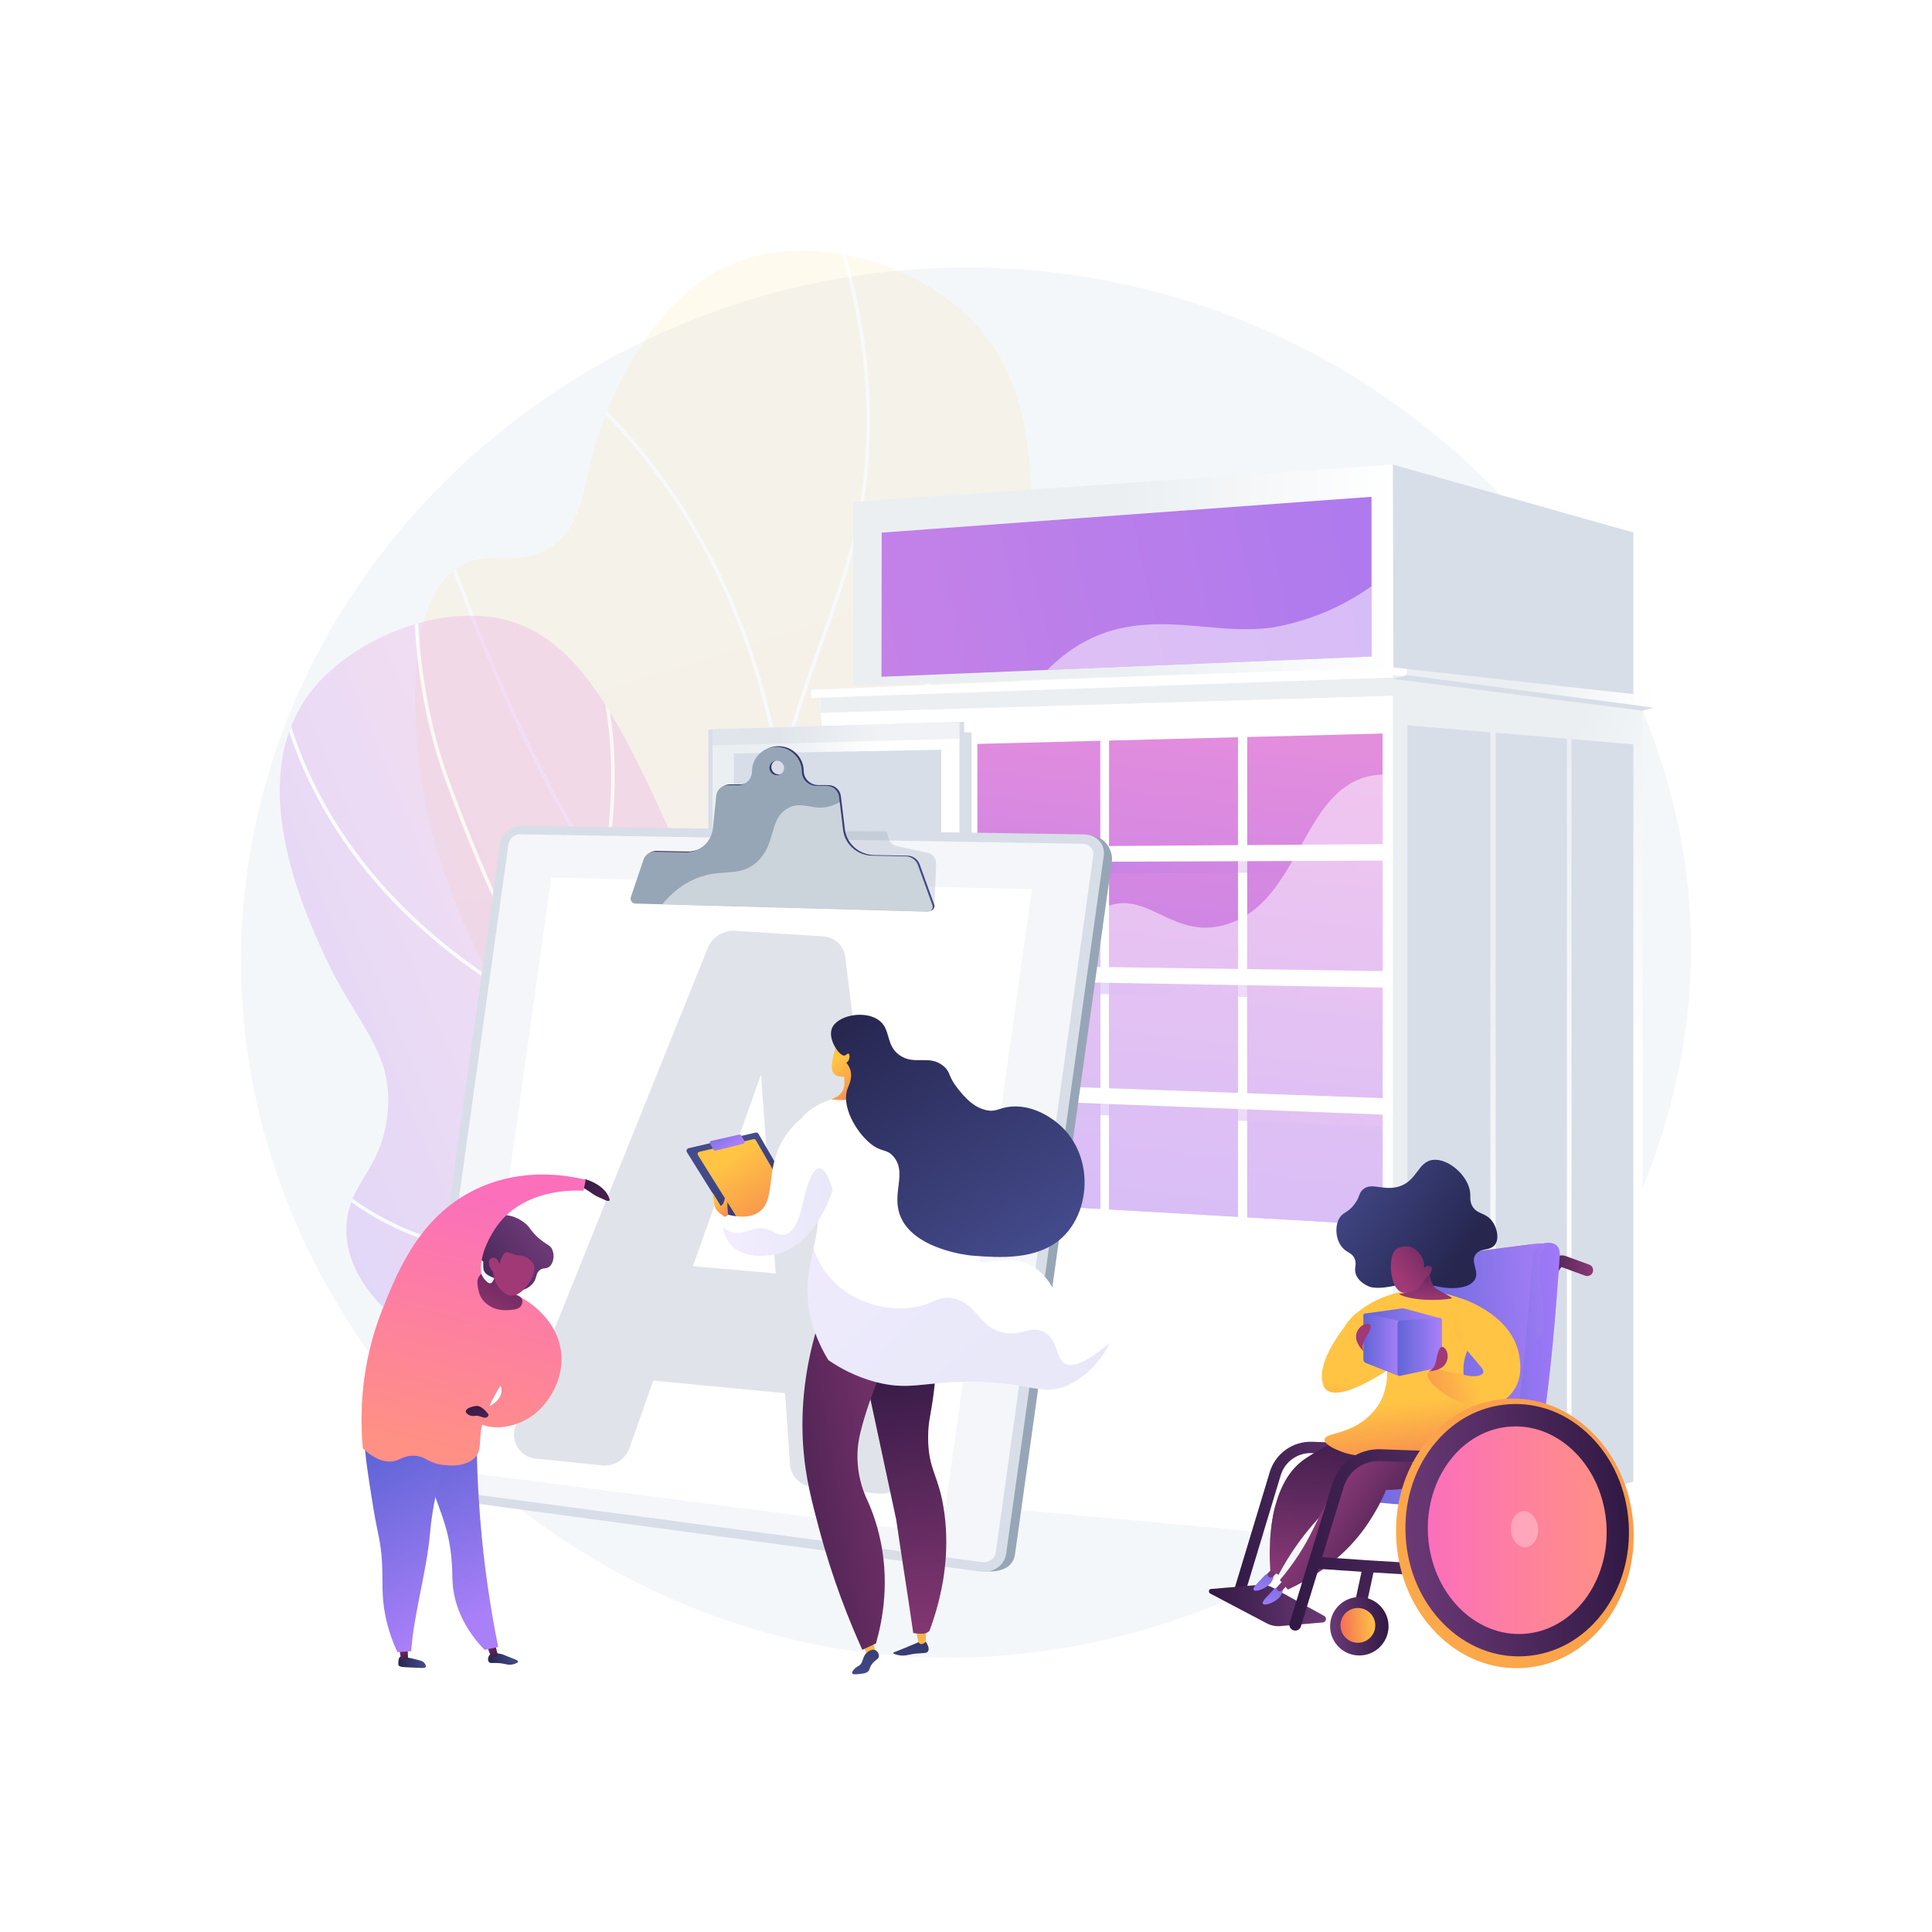 <?xml version="1.0" encoding="utf-8"?>
<!-- Generator: Adobe Illustrator 24.0.1, SVG Export Plug-In . SVG Version: 6.00 Build 0)  -->
<svg version="1.1" xmlns="http://www.w3.org/2000/svg" xmlns:xlink="http://www.w3.org/1999/xlink" x="0px" y="0px"
	 viewBox="0 0 3710 3710" style="enable-background:new 0 0 3710 3710;" xml:space="preserve">
<style type="text/css">
	.st0{fill:#FFFFFF;}
	.st1{fill:#F4F7FA;}
	.st2{opacity:0.3;}
	.st3{clip-path:url(#SVGID_3_);}
	.st4{opacity:0.5;}
	.st5{clip-path:url(#SVGID_6_);}
	.st6{fill:#D8DEE8;}
	.st7{fill:url(#SVGID_7_);}
	.st8{opacity:0.2;fill:#B7C0CE;}
	.st9{fill:url(#SVGID_8_);}
	.st10{fill:url(#SVGID_9_);}
	.st11{fill:url(#SVGID_10_);}
	.st12{fill:url(#SVGID_11_);}
	.st13{fill:url(#SVGID_12_);}
	.st14{fill:url(#SVGID_13_);}
	.st15{fill:url(#SVGID_14_);}
	.st16{fill:url(#SVGID_15_);}
	.st17{opacity:0.5;fill:#FFFFFF;}
	.st18{fill:url(#SVGID_16_);}
	.st19{fill:url(#SVGID_17_);}
	.st20{fill:url(#SVGID_18_);}
	.st21{fill:url(#SVGID_19_);}
	.st22{fill:#97A6B7;}
	.st23{opacity:0.74;fill:#FFFFFF;}
	.st24{opacity:0.3;fill:#97A6B7;}
	.st25{fill:url(#SVGID_20_);}
	.st26{fill:url(#SVGID_21_);}
	.st27{fill:url(#SVGID_22_);}
	.st28{fill:url(#SVGID_23_);}
	.st29{fill:url(#SVGID_24_);}
	.st30{fill:url(#SVGID_25_);}
	.st31{opacity:0.3;fill:url(#SVGID_26_);}
	.st32{fill:url(#SVGID_27_);}
	.st33{opacity:0.15;fill:url(#SVGID_28_);}
	.st34{fill:url(#SVGID_29_);}
	.st35{fill:url(#SVGID_30_);}
	.st36{fill:url(#SVGID_31_);}
	.st37{fill:url(#SVGID_32_);}
	.st38{fill:url(#SVGID_33_);}
	.st39{opacity:0.15;fill:url(#SVGID_34_);}
	.st40{fill:url(#SVGID_35_);}
	.st41{fill:url(#SVGID_36_);}
	.st42{fill:url(#SVGID_37_);}
	.st43{fill:url(#SVGID_38_);}
	.st44{fill:url(#SVGID_39_);}
	.st45{fill:url(#SVGID_40_);}
	.st46{fill:url(#SVGID_41_);}
	.st47{opacity:0.3;fill:url(#SVGID_42_);}
	.st48{fill:url(#SVGID_43_);}
	.st49{fill:url(#SVGID_44_);}
	.st50{opacity:0.3;fill:url(#SVGID_45_);}
	.st51{fill:url(#SVGID_46_);}
	.st52{fill:url(#SVGID_47_);}
	.st53{fill:url(#SVGID_48_);}
	.st54{fill:url(#SVGID_49_);}
	.st55{fill:url(#SVGID_50_);}
	.st56{fill:url(#SVGID_51_);}
	.st57{fill:url(#SVGID_52_);}
	.st58{enable-background:new    ;}
	.st59{fill:url(#SVGID_53_);}
	.st60{fill:url(#SVGID_54_);}
	.st61{fill:url(#SVGID_55_);}
	.st62{fill:url(#SVGID_56_);}
	.st63{fill:url(#SVGID_57_);}
	.st64{fill:url(#SVGID_58_);}
	.st65{fill:url(#SVGID_59_);}
	.st66{fill:url(#SVGID_60_);}
	.st67{opacity:0.45;fill:url(#SVGID_61_);}
	.st68{opacity:0.3;fill:url(#SVGID_62_);}
	.st69{fill:url(#SVGID_63_);}
	.st70{fill:#7C346F;}
	.st71{fill:url(#SVGID_64_);}
	.st72{fill:url(#SVGID_65_);}
	.st73{fill:url(#SVGID_66_);}
	.st74{opacity:0.3;fill:url(#SVGID_67_);}
	.st75{fill:url(#SVGID_68_);}
	.st76{fill:url(#SVGID_69_);}
	.st77{fill:url(#SVGID_70_);}
	.st78{fill:url(#SVGID_71_);}
	.st79{fill:url(#SVGID_72_);}
	.st80{fill:url(#SVGID_73_);}
	.st81{fill:url(#SVGID_74_);}
	.st82{fill:url(#SVGID_75_);}
	.st83{fill:url(#SVGID_76_);}
	.st84{fill:url(#SVGID_77_);}
	.st85{fill:url(#SVGID_78_);}
	.st86{fill:url(#SVGID_79_);}
	.st87{fill:url(#SVGID_80_);}
	.st88{fill:url(#SVGID_81_);}
	.st89{fill:url(#SVGID_82_);}
	.st90{fill:url(#SVGID_83_);}
	.st91{fill:url(#SVGID_84_);}
	.st92{fill:url(#SVGID_85_);}
	.st93{opacity:0.3;fill:#FFFFFF;}
	.st94{fill:url(#SVGID_86_);}
</style>
<g id="Background">
	<g>
		<g>
			<rect class="st0" width="3710" height="3710"/>
		</g>
	</g>
</g>
<g id="Illustration">
	<g>
		<path class="st1" d="M1898.3,514.1C1185.5,493.4,568,1003.5,474.7,1672.8c-102,731.8,459.4,1390.3,1150.2,1495.7
			c859.2,131.2,1692.6-627.7,1617.8-1450.9C3186.3,1097.3,2623,535.2,1898.3,514.1z"/>
		<g>
			<g>
				<g class="st2">
					<defs>
						<path id="SVGID_1_" class="st2" d="M2051.8,2888.3c-97.4-119.2-221.8-308.2-256.4-556.8c-45.4-326,103.3-468,159.5-1002.3
							c35.5-337.8,56.9-574-96.1-722.1C1738.8,491.2,1526.1,443,1383.3,517c-118.7,61.5-202.9,214.5-237.4,327.1
							c-28.1,91.8-24.6,161.6-85.2,203.9c-62,43.2-117.9,6.7-174.6,37.3c-114.9,62-87.5,321.5-83.1,363.4
							c49.2,466.5,425.3,826.5,591.2,981.6C1531.5,2558.4,1746.8,2733.6,2051.8,2888.3z"/>
					</defs>
					<linearGradient id="SVGID_2_" gradientUnits="userSpaceOnUse" x1="959.436" y1="-201.336" x2="1892.534" y2="2785.974">
						<stop  offset="0" style="stop-color:#FCB148"/>
						<stop  offset="5.207239e-02" style="stop-color:#FDBA46"/>
						<stop  offset="0.142" style="stop-color:#FFC244"/>
						<stop  offset="0.318" style="stop-color:#FFC444"/>
						<stop  offset="0.485" style="stop-color:#FDB946"/>
						<stop  offset="0.775" style="stop-color:#F99C4D"/>
						<stop  offset="0.866" style="stop-color:#F8924F"/>
						<stop  offset="1" style="stop-color:#F8924F"/>
					</linearGradient>
					<use xlink:href="#SVGID_1_"  style="overflow:visible;fill:url(#SVGID_2_);"/>
					<clipPath id="SVGID_3_">
						<use xlink:href="#SVGID_1_"  style="overflow:visible;"/>
					</clipPath>
					<g class="st3">
						<path class="st0" d="M2168.5,2987.6c-184.1-99.4-339.4-209.4-461.4-327c-180.5-174-282.7-359.9-303.6-552.5
							c-16.4-150.7,17.9-307.2,61.2-505.3c35.9-164.3,76.2-277.3,111.7-377.1c46.1-129.4,82.5-231.7,87.1-385.9
							c4.7-156.7-25.9-317.2-91-477l6.3-2.6c65.4,160.7,96.2,322.1,91.5,479.7c-4.6,155.3-41.2,258-87.4,388
							c-35.5,99.6-75.6,212.5-111.5,376.3c-44.9,205.3-77.4,353.6-61.1,503.1c20.8,191,122.2,375.5,301.6,548.3
							c121.6,117.2,276.3,226.8,459.9,325.9L2168.5,2987.6z"/>
						<path class="st0" d="M1494.7,1486.8l-0.6-3.8c-49.7-312.7-185.7-522.3-291.1-643.1c-114-130.7-217.5-188.2-218.5-188.8l3.3-6
							c1,0.6,105.6,58.6,220.4,190.3c105.5,120.9,241.5,330.4,292,642.6c20.7-6.6,125.3-42.9,236.8-130.9
							c72.7-57.4,134.2-125.3,182.6-201.9c60.5-95.6,100.7-205.1,119.6-325.3l6.7,1.1c-19,121.2-59.6,231.6-120.7,328
							c-48.9,77.2-110.8,145.7-184.2,203.6c-125,98.6-241.4,132.7-242.6,133.1L1494.7,1486.8z"/>
						<path class="st0" d="M1409,1932.1l-2.3-1c-77.3-34.3-156.9-109.2-236.6-222.7c-63.6-90.5-127.5-205.8-189.8-342.5
							c-106.1-232.6-172-449.8-172.6-452l6.5-2c0.7,2.2,66.4,219,172.3,451.2c97.2,213,248.9,482.7,420.8,560.7
							c15.7-17.3,139.9-151.8,289.4-264.1c83.7-62.8,215-93.3,310.5-107.8c103.2-15.7,187.9-16.6,188.8-16.6l0.1,6.8
							c-0.8,0-85.1,0.9-187.9,16.5c-94.6,14.4-224.8,44.5-307.3,106.5c-158.8,119.2-288.8,263.6-290.1,265L1409,1932.1z"/>
						<path class="st0" d="M1661.4,2609.9l-6.6-1.6c-1.6-0.4-164.6-41.8-370.7-144.6c-190.2-94.9-457.2-263.1-648.7-525.2
							l-370-506.4l5.5-4l370,506.4c190.7,261,456.7,428.5,646.3,523.1c182.2,90.9,330.5,133.6,362.8,142.4
							c-35.6-89.8-41.2-179.3-16.7-266c20-70.9,60.1-140.2,119.1-205.8c100.3-111.5,222.4-174.8,223.6-175.4l3.1,6.1
							c-1.2,0.6-122.3,63.4-221.8,174c-58.3,64.8-97.8,133.1-117.5,203c-24.6,87.3-18.2,177.4,19.1,267.8L1661.4,2609.9z"/>
					</g>
				</g>
			</g>
			<g>
				<g class="st4">
					<defs>
						<path id="SVGID_4_" class="st4" d="M1920.6,2770.5c-213.5,37.9-490.1,51.6-767.9-38.3c-70.9-22.9-508.8-164.7-486.8-386
							c7.7-78,66-100,77.9-204c14.1-123.3-58.6-171.3-122.4-311.1c-38-83.4-149.4-327.6-31.5-493.3c70.4-99,219.6-165.5,340.8-154.2
							c177.8,16.5,260.8,196.9,396.6,505c120.4,273.1,107.5,347.4,197.2,542.3C1591.2,2375.5,1706.8,2570.6,1920.6,2770.5z"/>
					</defs>
					<linearGradient id="SVGID_5_" gradientUnits="userSpaceOnUse" x1="1115.175" y1="2085.038" x2="443.048" y2="2365.958">
						<stop  offset="3.597120e-03" style="stop-color:#E38DDD"/>
						<stop  offset="1" style="stop-color:#9571F6"/>
					</linearGradient>
					<use xlink:href="#SVGID_4_"  style="overflow:visible;fill:url(#SVGID_5_);"/>
					<clipPath id="SVGID_6_">
						<use xlink:href="#SVGID_4_"  style="overflow:visible;"/>
					</clipPath>
					<g class="st5">
						<path class="st0" d="M2279.9,2826.3c-37.8,0-75.5-1.9-113.1-5.7c-298.3-30.2-572.8-184-816.1-457.2
							c-252.9-284-408.6-626-494.7-862.8c-59.9-164.9-76.3-355.7-48.5-567.3l6.8,0.9c-27.6,210.5-11.4,400.3,48.2,564.1
							c85.9,236.3,241.3,577.4,493.4,860.6c242.1,271.9,515.2,425,811.7,455c37.3,3.8,74.8,5.7,112.4,5.7
							c186.3,0,375-46.4,562.5-138.4l3,6.1C2657,2779.6,2467.2,2826.2,2279.9,2826.3z"/>
						<path class="st0" d="M1069.1,1960.2l-3-1.6c-502.7-260.4-546.7-650.3-548.2-763.6c0-2.1-0.1-4-0.1-4.5l6.8-0.9
							c0.1,0.8,0.1,2.1,0.2,5.3c1.5,112.1,45,497.3,541.5,756c8.6-17.2,51-105.9,79.8-229.1c29.5-126.2,50.1-315.5-18.6-500.5
							l6.4-2.4c69.4,186.7,48.5,377.4,18.8,504.6c-32.2,137.7-81.4,232.6-81.9,233.6L1069.1,1960.2z"/>
						<path class="st0" d="M1035,2416.8c-9.3,0-18.5-0.2-27.6-0.5c-85.3-3.2-165.1-21.1-237.2-53.2
							c-122.9-54.7-181.7-133-182.3-133.8l5.5-4.1c0.6,0.8,58.5,77.9,180,131.8c71.3,31.7,150.2,49.3,234.6,52.4
							c105,3.9,218.9-14.9,338.3-55.8c6.6-25.8,81.7-333.6,7.6-717.1l-78.1-404.2l6.7-1.3l78.1,404.2
							c77.4,400.3-7.3,718.7-8.1,721.9l-0.5,1.7l-1.7,0.6C1239.5,2397.6,1133.7,2416.8,1035,2416.8z"/>
					</g>
				</g>
			</g>
		</g>
		<g>
			<g>
				<polygon class="st0" points="1682.9,2874.1 2674.7,2965.1 2674.7,1307.2 1574.6,1345 				"/>
				<polygon class="st6" points="1360.1,2843.9 1851.5,2892 1851.5,1386.1 1360.1,1401 				"/>
				
					<linearGradient id="SVGID_7_" gradientUnits="userSpaceOnUse" x1="254.646" y1="2113.22" x2="-125.027" y2="2129.307" gradientTransform="matrix(-1 0 0 1 1531.892 0)">
					<stop  offset="0.494" style="stop-color:#EBEFF2"/>
					<stop  offset="1" style="stop-color:#FFFFFF"/>
				</linearGradient>
				<polygon class="st7" points="1368.3,2844.5 1842.4,2887.9 1842.4,1386.4 1368.3,1400.8 				"/>
				<polygon class="st8" points="1368.3,1431.4 1842.4,1418.5 1842.4,1386.4 1368.3,1400.8 				"/>
				<g>
					<g>
						
							<linearGradient id="SVGID_8_" gradientUnits="userSpaceOnUse" x1="-1047.885" y1="1432.67" x2="-866.701" y2="2924.287" gradientTransform="matrix(-1 0 0 1 1531.892 0)">
							<stop  offset="3.597120e-03" style="stop-color:#E38DDD"/>
							<stop  offset="1" style="stop-color:#9571F6"/>
						</linearGradient>
						<polygon class="st9" points="2395,2337.7 2655,2352.7 2655,1408.6 2395,1415.3 						"/>
						
							<linearGradient id="SVGID_9_" gradientUnits="userSpaceOnUse" x1="-779.945" y1="1399.197" x2="-603.26" y2="2853.775" gradientTransform="matrix(-1 0 0 1 1531.892 0)">
							<stop  offset="3.597120e-03" style="stop-color:#E38DDD"/>
							<stop  offset="1" style="stop-color:#9571F6"/>
						</linearGradient>
						<polygon class="st10" points="2129.7,2322.5 2377.3,2336.7 2377.3,1415.7 2129.7,1422.1 						"/>
						
							<linearGradient id="SVGID_10_" gradientUnits="userSpaceOnUse" x1="-524.644" y1="1367.336" x2="-352.24" y2="2786.668" gradientTransform="matrix(-1 0 0 1 1531.892 0)">
							<stop  offset="3.597120e-03" style="stop-color:#E38DDD"/>
							<stop  offset="1" style="stop-color:#9571F6"/>
						</linearGradient>
						<polygon class="st11" points="1876.8,2307.9 2112.9,2321.5 2112.9,1422.5 1876.8,1428.5 						"/>
					</g>
				</g>
				
					<linearGradient id="SVGID_11_" gradientUnits="userSpaceOnUse" x1="-139.198" y1="2177.362" x2="125.566" y2="2700.102" gradientTransform="matrix(-1 0 0 1 1531.892 0)">
					<stop  offset="0.494" style="stop-color:#EBEFF2"/>
					<stop  offset="1" style="stop-color:#FFFFFF"/>
				</linearGradient>
				<polygon class="st12" points="1400.4,2507.6 1807.5,2536.7 1807.5,2095.1 1400.4,2083.1 				"/>
				<g class="st2">
					
						<linearGradient id="SVGID_12_" gradientUnits="userSpaceOnUse" x1="-1123.069" y1="1660.569" x2="-344.947" y2="1660.569" gradientTransform="matrix(-1 0 0 1 1531.892 0)">
						<stop  offset="3.597120e-03" style="stop-color:#E38DDD"/>
						<stop  offset="1" style="stop-color:#9571F6"/>
					</linearGradient>
					<polygon class="st13" points="1876.8,1677.2 2655,1675.6 2655,1643.9 1876.8,1647.7 					"/>
					
						<linearGradient id="SVGID_13_" gradientUnits="userSpaceOnUse" x1="-1123.069" y1="1897.226" x2="-344.947" y2="1897.226" gradientTransform="matrix(-1 0 0 1 1531.892 0)">
						<stop  offset="3.597120e-03" style="stop-color:#E38DDD"/>
						<stop  offset="1" style="stop-color:#9571F6"/>
					</linearGradient>
					<polygon class="st14" points="1876.8,1904.4 2655,1919.5 2655,1887.9 1876.8,1874.9 					"/>
					
						<linearGradient id="SVGID_14_" gradientUnits="userSpaceOnUse" x1="-1123.069" y1="2132.799" x2="-344.947" y2="2132.799" gradientTransform="matrix(-1 0 0 1 1531.892 0)">
						<stop  offset="3.597120e-03" style="stop-color:#E38DDD"/>
						<stop  offset="1" style="stop-color:#9571F6"/>
					</linearGradient>
					<polygon class="st15" points="1876.8,2131.7 2655,2163.4 2655,2131.8 1876.8,2102.2 					"/>
				</g>
				<g>
					<polygon class="st6" points="1610.4,2522.6 1775.9,2534.4 1775.9,2148.7 1610.4,2142.9 					"/>
					<polygon class="st6" points="1429.8,2509.7 1589.6,2521.1 1589.6,2142.2 1429.8,2136.7 					"/>
				</g>
				<g>
					<polygon class="st0" points="1876.8,1655.8 2675.8,1652.5 2675.8,1620.8 1876.8,1626.3 					"/>
					<polygon class="st0" points="1876.8,1883 2675.8,1896.8 2675.8,1865.1 1876.8,1853.5 					"/>
					<polygon class="st0" points="1876.8,2110.2 2675.8,2141.2 2675.8,2109.5 1876.8,2080.7 					"/>
				</g>
				
					<linearGradient id="SVGID_15_" gradientUnits="userSpaceOnUse" x1="-593.709" y1="1199.206" x2="-593.709" y2="1543.252" gradientTransform="matrix(-1 0 0 1 1531.892 0)">
					<stop  offset="0.494" style="stop-color:#EBEFF2"/>
					<stop  offset="1" style="stop-color:#FFFFFF"/>
				</linearGradient>
				<polygon class="st16" points="1575.4,1368.9 2675.8,1336 2675.8,1282.3 1575.4,1324.3 				"/>
				<polygon class="st0" points="1557.8,1340.4 2701.4,1300 2701.4,1277.1 1557.8,1324.7 				"/>
				<g>
					<path class="st17" d="M1499,2185.7c40.7,3.9,67.1,20.8,90.6,39v296.3l-159.8-11.4v-314.1
						C1449.1,2187.4,1471.5,2183.1,1499,2185.7z"/>
					<path class="st17" d="M1705.4,2278.4c24.9-0.6,48.5-7.2,70.5-17.6v273.6l-165.5-11.8v-281.2
						C1635.9,2261.7,1662,2279.4,1705.4,2278.4z"/>
				</g>
				<g>
					<path class="st17" d="M1949.9,2026c103.1-141.3,84.8-238.5,163-279.9v575.4l-236.1-13.6v-193.7
						C1908.4,2082.7,1933.3,2048.7,1949.9,2026z"/>
					<path class="st17" d="M2355.6,1775c7.6-2.4,14.8-5.2,21.7-8.5v570.3l-247.6-14.2v-583.6C2207.7,1713,2255.4,1806,2355.6,1775z"
						/>
					<path class="st17" d="M2611.5,1495.8c12.9-5,27.3-8.1,43.5-8.3v865.2l-260-14.9v-581.2
						C2493.1,1693,2510.2,1534.9,2611.5,1495.8z"/>
				</g>
				<rect x="1850.9" y="1406.5" class="st6" width="14.7" height="1485.5"/>
			</g>
			<g>
				
					<linearGradient id="SVGID_16_" gradientUnits="userSpaceOnUse" x1="-924.544" y1="1881.954" x2="-1598.309" y2="2145.456" gradientTransform="matrix(-1 0 0 1 1531.892 0)">
					<stop  offset="0.494" style="stop-color:#EBEFF2"/>
					<stop  offset="1" style="stop-color:#FFFFFF"/>
				</linearGradient>
				<polygon class="st18" points="3154.1,1356.3 2675,1296.2 2675,2765.9 3154.1,2584.8 				"/>
				<g>
					<polygon class="st6" points="3017.7,2878.9 3136.5,2845.1 3136.5,1429.3 3017.7,1419.3 					"/>
					<polygon class="st6" points="2872.1,2920.4 3008.9,2881.4 3008.9,1418.6 2872.1,1407.1 					"/>
					<polygon class="st6" points="2702.7,2968.6 2861.9,2923.3 2861.9,1406.3 2702.7,1392.9 					"/>
				</g>
			</g>
			
				<linearGradient id="SVGID_17_" gradientUnits="userSpaceOnUse" x1="-1643.539" y1="1309.651" x2="-1169.536" y2="1309.651" gradientTransform="matrix(-1 0 0 1 1531.892 0)">
				<stop  offset="0" style="stop-color:#FFFFFF"/>
				<stop  offset="0.506" style="stop-color:#EBEFF2"/>
			</linearGradient>
			<polygon class="st19" points="3175.4,1358.4 2701.4,1296.2 2701.4,1260.9 3175.4,1328.4 			"/>
			<polygon class="st6" points="3175.4,1359 3154.1,1364.7 2674.7,1303.7 2701.4,1296.2 			"/>
			<path class="st0" d="M1846.9,2582c0,0.9,0,1.9,0,2.8c0,4.7,7.2,4.7,7.2,0c0-0.9,0-1.9,0-2.8
				C1854.2,2577.4,1846.9,2577.4,1846.9,2582L1846.9,2582z"/>
			<linearGradient id="SVGID_18_" gradientUnits="userSpaceOnUse" x1="1638.448" y1="1104.723" x2="2675.825" y2="1104.723">
				<stop  offset="0.494" style="stop-color:#EBEFF2"/>
				<stop  offset="1" style="stop-color:#FFFFFF"/>
			</linearGradient>
			<polygon class="st20" points="1638.4,1317.4 1638.4,963.8 2674.7,892.1 2675.8,1281.7 			"/>
			<polygon class="st6" points="2674.7,892.1 3136.5,1022.5 3136.5,1332.9 2675.8,1281.7 			"/>
			<polygon class="st6" points="1807.5,1985.9 1409.2,1976.1 1409.2,1447 1807.5,1439.8 			"/>
			<linearGradient id="SVGID_19_" gradientUnits="userSpaceOnUse" x1="310.195" y1="1559.773" x2="3723.045" y2="789.959">
				<stop  offset="3.597120e-03" style="stop-color:#E38DDD"/>
				<stop  offset="1" style="stop-color:#9571F6"/>
			</linearGradient>
			<polygon class="st21" points="1693.1,1022.8 2633.7,954 2633.7,1260.7 1692.7,1299.6 			"/>
			<path class="st17" d="M2158.9,1205.1c-59.8,11.4-107.7,41.4-147.7,81.4l622.5-25.7v-135.1c-56.3,40.1-122,67.6-191.1,79.4
				C2348,1218.1,2256.8,1185.5,2158.9,1205.1z"/>
		</g>
		<g>
			<path class="st22" d="M1017.5,1597.5l1078.5,7.4c24.2,0.4,42.2,27.7,39.1,49.5l-186,1330.3c-4.2,30.2-36.4,35.3-60.2,32.1
				L838.7,2876.1c-19.7-2.6-33.3-20.8-30.6-40.5l168.2-1202.9C979.2,1613,997.6,1597.2,1017.5,1597.5z"/>
			<path class="st6" d="M1001,1585.6l1080.2,16.7c24.2,0.4,41.4,18.5,38.4,40.5L1932,2984c-3.1,22-24.9,37.2-48.8,34L820.7,2874.6
				c-19.7-2.7-33.3-20.9-30.5-40.8L959.8,1621C962.6,1601.1,981,1585.3,1001,1585.6z"/>
			<path class="st23" d="M1885.8,2999.7c12.9,1.7,24.7-6.5,26.3-18.4l187.3-1339c1.7-11.9-7.6-21.7-20.7-21.9l-1080-18.3
				c-10.8-0.2-20.8,8.4-22.3,19.2L806.5,2835.9c-1.5,10.7,5.9,20.6,16.5,22.1L1885.8,2999.7z"/>
			<polygon class="st0" points="898.6,2827.9 1808.3,2945.9 1981.5,1707.5 1058.5,1685 			"/>
			<path class="st24" d="M1429.6,1713.8l364.9,26.7l3.1-80.9c0.8-10.5-5.6-19.5-15.5-21.7l-60.2-13.2c-7.1-1.6-12.7-6.7-14.9-13.6
				l-4.7-14.7l-163.3-0.5L1429.6,1713.8z"/>
			
				<linearGradient id="SVGID_20_" gradientUnits="userSpaceOnUse" x1="4880.101" y1="1580.072" x2="5462.335" y2="1580.072" gradientTransform="matrix(-1 0 -0.139 0.996 6915.52 16.756)">
				<stop  offset="0" style="stop-color:#444B8C"/>
				<stop  offset="0.996" style="stop-color:#26264F"/>
			</linearGradient>
			<path class="st25" d="M1215,1721.3c-2,5.9,2.4,12.2,8.7,12.4l560.8,15.5c6.9,0.2,11.7-6.2,9.4-12.5l-27.9-77.1
				c-3.5-9.7-12.9-16.3-23.4-16.5l-64.2-1.2c-28.6-0.5-52.7-21.9-56-49.5l-7.7-63.9c-1.4-11.8-11.7-20.8-23.8-20.9l-20-0.1
				c-10.5-0.1-20.3-6-25-15.9c-1.7-3.5-2.5-7.4-2.5-11.3c-0.3-26.2-22-47.4-48.5-47.4c-26.3,0-47.4,20.9-47.4,46.8
				c0,14.8-11.6,26.9-26.5,26.7l-19.5-0.1c-11.7-0.1-21.4,8.6-22.6,20.1l-6.4,62.4c-2.8,26.9-25.4,46.9-52.4,46.4l-59.6-1.1
				c-9.6-0.2-18.1,5.8-21.2,14.9L1215,1721.3z M1481.2,1473.2c-0.1-7.7,6.2-13.8,13.9-13.8c7.8,0,14.1,6.3,14.2,13.9
				c0.1,7.7-6.2,13.9-14,13.8C1487.5,1487.1,1481.2,1480.8,1481.2,1473.2z"/>
			<path class="st22" d="M1211.4,1722.7c-2,5.9,2.4,12.2,8.7,12.4l560.9,15.5c6.9,0.2,11.7-6.2,9.4-12.5l-27.9-77.1
				c-3.5-9.7-12.9-16.3-23.4-16.5l-64.2-1.2c-28.6-0.5-52.7-21.9-56-49.5l-7.7-63.9c-1.4-11.8-11.7-20.8-23.8-20.9l-20-0.1
				c-10.5-0.1-20.3-6-25-15.9c-1.7-3.5-2.5-7.4-2.5-11.3c-0.3-26.2-22-47.4-48.5-47.4c-26.3,0-47.4,20.9-47.4,46.8
				c0,14.8-11.6,26.9-26.5,26.8l-19.5-0.1c-11.7-0.1-21.4,8.6-22.6,20.1l-6.4,62.4c-2.8,26.9-25.4,46.9-52.4,46.4l-59.6-1.1
				c-9.6-0.2-18.1,5.8-21.2,14.9L1211.4,1722.7z M1477.6,1474.6c-0.1-7.7,6.2-13.8,13.9-13.8c7.8,0,14.1,6.3,14.2,13.9
				c0.1,7.7-6.2,13.9-14,13.8C1484,1488.5,1477.7,1482.3,1477.6,1474.6z"/>
			<g>
				<path class="st17" d="M1327.3,1691.1c54.4-27.1,89.8-3.3,125.7-35.4c38.4-34.2,22.6-83.4,60.2-103.8c24-13,41.8,1,67.9-1.3
					c9.5-0.8,20-3.8,31.4-10.2l6.4,53.3c3.3,27.6,27.4,49,56,49.5l64.2,1.2c10.5,0.2,19.9,6.8,23.4,16.5l27.9,77.1
					c2.3,6.3-2.5,12.7-9.4,12.5l-509.1-14.1C1287.5,1717.4,1305.9,1701.8,1327.3,1691.1z"/>
			</g>
			<g class="st2">
				<path class="st22" d="M1208.8,2780.6c-7.7,21.8-29.6,35.8-52.4,33.4l-127.8-13c-31.1-3.2-49.9-34.9-38.1-64.2l368.4-916
					c8.5-21.1,30-34.8,52.3-33.4l168.8,10.6c22.7,1.4,40.4,17.8,43.2,39.7l120.7,974.2c3.9,31.8-24.2,59.6-57,56.3l-126.8-12.9
					c-23.6-2.4-41.7-20.8-43.2-43.9l-9.3-136l-253.2-24.2L1208.8,2780.6z M1489.6,2445.3l-28.3-381.6l-130.6,367.7L1489.6,2445.3z"
					/>
			</g>
		</g>
		<g>
			
				<linearGradient id="SVGID_21_" gradientUnits="userSpaceOnUse" x1="155.003" y1="3338.747" x2="101.467" y2="3162.222" gradientTransform="matrix(-0.993 0.118 0.118 0.993 1497.196 -89.7)">
				<stop  offset="0" style="stop-color:#444B8C"/>
				<stop  offset="0.996" style="stop-color:#26264F"/>
			</linearGradient>
			<path class="st26" d="M1778,3152.8c6.6,10.5,5.6,15.5,4.4,17.7c-3.3,6.6-13.5,1.8-38.2,7.3c-2.9,0.7-8.4,2-15.6,1.1
				c-6.1-0.8-13.5-3.2-13.4-4.9c0-0.6,1.1-0.9,1.5-1.1c6.8-2.2,48.8-20.1,48.8-20.1L1778,3152.8z"/>
			
				<linearGradient id="SVGID_22_" gradientUnits="userSpaceOnUse" x1="108.851" y1="3304.374" x2="108.851" y2="3020.77" gradientTransform="matrix(-0.993 0.118 0.118 0.993 1497.196 -89.7)">
				<stop  offset="0" style="stop-color:#FFC444"/>
				<stop  offset="0.996" style="stop-color:#F36F56"/>
			</linearGradient>
			<path class="st27" d="M1778.8,3128l-1.3,25.3c0,0-9.9,8.7-13.6-0.2c-2.7-6.4-4.5-24.1-4.5-24.1L1778.8,3128z"/>
			
				<linearGradient id="SVGID_23_" gradientUnits="userSpaceOnUse" x1="213.274" y1="3304.375" x2="213.274" y2="3020.76" gradientTransform="matrix(-0.993 0.118 0.118 0.993 1497.196 -89.7)">
				<stop  offset="0" style="stop-color:#FFC444"/>
				<stop  offset="0.996" style="stop-color:#F36F56"/>
			</linearGradient>
			<polygon class="st28" points="1654,3153.5 1667.5,3181 1682.5,3177 1676.2,3150.9 			"/>
			
				<linearGradient id="SVGID_24_" gradientUnits="userSpaceOnUse" x1="232.994" y1="3315.095" x2="179.456" y2="3138.567" gradientTransform="matrix(-0.993 0.118 0.118 0.993 1497.196 -89.7)">
				<stop  offset="0" style="stop-color:#444B8C"/>
				<stop  offset="0.996" style="stop-color:#26264F"/>
			</linearGradient>
			<path class="st29" d="M1673.9,3196.3c6.5-9.5,13.1-9.4,13.8-15.6c0.5-4.8-2.9-10.3-7.5-12.1c-6.5-2.4-13.4,3.2-14.9,4.4
				c-10.6,8.6-6.3,19.9-16.5,26c-2.1,1.2-5.4,2.7-8.6,6.4c-1.4,1.6-4.8,5.6-3.7,7.9c1.3,2.7,8.1,1.9,14.5,1.2
				c7.7-0.9,11.6-1.4,15.1-4.1C1670.8,3206.8,1668.9,3203.6,1673.9,3196.3z"/>
			
				<linearGradient id="SVGID_25_" gradientUnits="userSpaceOnUse" x1="84.329" y1="2692.411" x2="58.284" y2="3278.43" gradientTransform="matrix(-0.993 0.118 0.118 0.993 1497.196 -89.7)">
				<stop  offset="0" style="stop-color:#311944"/>
				<stop  offset="1" style="stop-color:#893976"/>
			</linearGradient>
			<path class="st30" d="M1798.1,2525.2c3.2,58.1,0.1,108.3-5.1,149.5c-5.6,44.3-10.3,52.3-10.7,82.7
				c-0.8,66.1,21.1,73.7,31.1,147.5c11.1,81.5-5.3,148.3-11.8,173.8c-5.7,22.3-12.1,40.5-16.9,53.1c-7,7.2-18.6,5.6-30.9,4.1
				c-10.6-73.8-21.9-143.2-32.6-217c-23.6-110.4-47.2-220.9-70.9-331.3C1699.6,2566.7,1748.9,2546,1798.1,2525.2z"/>
			
				<linearGradient id="SVGID_26_" gradientUnits="userSpaceOnUse" x1="84.329" y1="2692.411" x2="58.284" y2="3278.431" gradientTransform="matrix(-0.993 0.118 0.118 0.993 1497.196 -89.7)">
				<stop  offset="0" style="stop-color:#311944"/>
				<stop  offset="1" style="stop-color:#893976"/>
			</linearGradient>
			<path class="st31" d="M1753.7,3135.8c-10.6-73.8-21.9-143.2-32.6-217c-23.6-110.4-47.2-220.9-70.9-331.3
				c49.3-20.8,98.5-41.5,147.8-62.3c0.2,3.8,0.3,7.6,0.5,11.3c-65.9,67.6-75.8,117.6-72.3,150.9c4.2,40.4,28,58.6,28.5,117.6
				c0.4,42.2-11.6,50.6-8.5,88.4c4,48.7,27.2,74.4,39.7,101.7c12.1,26.4,18.8,64.6,4.3,121c-2,5.9-4,11.1-5.7,15.6
				C1777.7,3138.9,1766,3137.3,1753.7,3135.8z"/>
			
				<linearGradient id="SVGID_27_" gradientUnits="userSpaceOnUse" x1="481.377" y1="2941.711" x2="3.874" y2="2920.006" gradientTransform="matrix(-0.993 0.118 0.118 0.993 1497.196 -89.7)">
				<stop  offset="0" style="stop-color:#311944"/>
				<stop  offset="1" style="stop-color:#893976"/>
			</linearGradient>
			<path class="st32" d="M1713.1,2588.4c-32,65.9-48.6,117.1-57.3,148.6c-5.3,19.2-9.9,39.1-9.2,64.7c0.8,31.3,9.1,56.5,15.9,72.4
				c9.6,20.4,18.7,44.3,25.4,71.6c21.8,88.6,7,165.6-5.8,210.2c-8.7,4.1-17.4,8.2-26.2,12.2c-25.1-55.3-56.8-134.2-83-232.4
				c-14.3-53.7-25.3-95.8-29.9-150.1c-4.8-57.2-4.2-148.5,33.7-260.5C1622.1,2546.3,1667.6,2567.4,1713.1,2588.4z"/>
			<path class="st0" d="M1651.2,2094.6c-56.4,14.6-99.1,28.4-116.1,60c-17.9,33.4,16.7,54.5,31.4,123.2c22.4,105.2-35.4,150-9,255.6
				c8.9,35.6,23.5,62.5,33.3,78.4c19.7,13.6,50.8,31.7,91.9,42.3c59.7,15.5,87.4,1.3,165.8-0.7c128.3-3.3,150.5,32.2,206.3,4.6
				c56.4-27.9,93.5-93.6,78.9-119.1c-8.7-15.3-31.3-3.4-66.4-20.2c-45.3-21.6-40.9-56.6-78.4-83.2c-53.8-38.2-98.7,8.6-144.8-24.7
				c-46.6-33.6-59.3-123.8-45.3-179.3c9.2-36.2,6.2-74.6,12.2-111.5c0.5-3.1,0.7-7.9-1.6-13.2c-8.9-20.2-47.2-21-76.2-21.4
				C1689.1,2085.1,1655.9,2093.4,1651.2,2094.6z"/>
			
				<linearGradient id="SVGID_28_" gradientUnits="userSpaceOnUse" x1="2381.645" y1="2438.897" x2="2646.113" y2="2982.732" gradientTransform="matrix(0.958 -0.289 0.289 0.958 -1502.884 536.33)">
				<stop  offset="0" style="stop-color:#AA80F9"/>
				<stop  offset="0.996" style="stop-color:#6165D7"/>
			</linearGradient>
			<path class="st33" d="M2044.8,2618.3c-18.7-10.3-11.9-44.5-39.5-60.1c-25.7-14.4-42.8,8.7-79.6,0.6
				c-47.1-10.3-48.4-54.7-93.6-65.2c-32.5-7.5-40.4,13.5-86,18.1c-45.5,4.7-106.8-9.2-148.7-54.4c-17.8-19.2-28.6-40.4-35.2-60.2
				c-8.9,40.4-19,79.6-4.8,136.3c8.9,35.6,23.5,62.5,33.3,78.4c19.7,13.6,50.8,31.7,91.9,42.3c59.7,15.5,87.4,1.3,165.8-0.7
				c128.3-3.3,150.5,32.2,206.3,4.6c36-17.8,64.1-51,75.9-79.4C2083.3,2619.6,2058.3,2625.8,2044.8,2618.3z"/>
			
				<linearGradient id="SVGID_29_" gradientUnits="userSpaceOnUse" x1="147.767" y1="2128.245" x2="86.687" y2="2227.05" gradientTransform="matrix(-0.993 0.118 0.118 0.993 1497.196 -89.7)">
				<stop  offset="0" style="stop-color:#FFC444"/>
				<stop  offset="0.996" style="stop-color:#F36F56"/>
			</linearGradient>
			<path class="st34" d="M1609.9,1998.3c0,0-13.3,30.9-12.6,51.8c0.7,20.9,24,17.4,24,17.4l0.2,13.2c0.2,11.2-6.3,21.5-16.5,26.3
				l-9,4.2c0,0,61.5,7.9,92.5-18.1l-9.6-0.1c-13.6-0.2-25.1-9.9-27.6-23.3l-1-5.6C1650.4,2064,1655.5,1998.4,1609.9,1998.3z"/>
			<g>
				
					<linearGradient id="SVGID_30_" gradientUnits="userSpaceOnUse" x1="375.252" y1="2281.22" x2="252.135" y2="2480.379" gradientTransform="matrix(-0.993 0.118 0.118 0.993 1497.196 -89.7)">
					<stop  offset="0" style="stop-color:#444B8C"/>
					<stop  offset="0.996" style="stop-color:#26264F"/>
				</linearGradient>
				<path class="st35" d="M1548.4,2335.8l-91.9-158.5c-1.1-2-3.4-2.9-5.6-2.4l-128.6,30c-3.4,0.8-5.1,4.7-3.2,7.7l106.6,170.5
					c1.3,2.1,3.8,2.9,6.1,2.1l113-40.8L1548.4,2335.8z"/>
				
					<linearGradient id="SVGID_31_" gradientUnits="userSpaceOnUse" x1="394.579" y1="2275.737" x2="288.233" y2="2475.407" gradientTransform="matrix(-0.995 0.104 0.104 0.995 1561.452 -80.997)">
					<stop  offset="0" style="stop-color:#FFC444"/>
					<stop  offset="0.996" style="stop-color:#F36F56"/>
				</linearGradient>
				<path class="st36" d="M1525.8,2317.8l-74.4-128.3c-0.9-1.6-2.8-2.4-4.5-2l-104.1,24.3c-2.8,0.6-4.1,3.8-2.6,6.3l86.3,138
					c1,1.7,3.1,2.4,4.9,1.7l91.5-33L1525.8,2317.8z"/>
				
					<linearGradient id="SVGID_32_" gradientUnits="userSpaceOnUse" x1="362.677" y1="2268.444" x2="391.978" y2="2207.671" gradientTransform="matrix(-0.993 0.118 0.118 0.993 1497.196 -89.7)">
					<stop  offset="0" style="stop-color:#AA80F9"/>
					<stop  offset="0.996" style="stop-color:#6165D7"/>
				</linearGradient>
				<path class="st37" d="M1429.4,2190.9l-5.9-10.3c-0.8-1.4-2.5-2.2-4.1-1.8l-53.5,12c-2.5,0.6-3.7,3.4-2.4,5.6l6.6,11.2
					c0.8,1.4,2.5,2.1,4.1,1.8l52.9-12.9C1429.5,2195.8,1430.7,2193.1,1429.4,2190.9z"/>
			</g>
			
				<linearGradient id="SVGID_33_" gradientUnits="userSpaceOnUse" x1="401.298" y1="2359.926" x2="371.757" y2="2407.714" gradientTransform="matrix(-0.993 0.118 0.118 0.993 1497.196 -89.7)">
				<stop  offset="0" style="stop-color:#FFC444"/>
				<stop  offset="0.996" style="stop-color:#F36F56"/>
			</linearGradient>
			<path class="st38" d="M1399.7,2341.4c0,0-22.7-12.2-26.3-22.1c-3.5-9.9-4.9-29.1-4.9-29.1l15.2,25.7c0,0,5.8-2.3,7.4-11.5
				c1.6-9.2,6.9-1.5,5.8,5.4C1395.8,2316.6,1399.7,2341.4,1399.7,2341.4z"/>
			<path class="st0" d="M1544.2,2143.5c-10.5,8-26.2,21.8-39.1,42.7c-36.8,59.5-14.1,116.4-47.1,140.8c-9.4,7-26.6,13.6-59.6,5.7
				l-11.5,7.8c0,0-7,77.5,85.5,70.7c92.5-6.8,126.4-126.2,126.4-126.2L1544.2,2143.5z"/>
			<linearGradient id="SVGID_34_" gradientUnits="userSpaceOnUse" x1="1387.959" y1="2327.461" x2="1598.77" y2="2327.461">
				<stop  offset="0" style="stop-color:#AA80F9"/>
				<stop  offset="0.996" style="stop-color:#6165D7"/>
			</linearGradient>
			<path class="st39" d="M1573.5,2243.4c-18-0.1-31,62-33.3,73.6c-9.6,40.1-22.5,51.6-33.2,54c-16.1,3.7-24.3-14.1-50.2-12.3
				c-18,1.2-24.4,10.5-42.7,8.5c-11.4-1.2-20.3-6-26.1-9.9c1.5,8.5,5.4,23,17.1,34.8c12.3,12.4,33,21.6,67.3,19
				c92.5-6.8,126.4-126.2,126.4-126.2C1587.2,2245.7,1576.9,2243.4,1573.5,2243.4z"/>
			
				<linearGradient id="SVGID_35_" gradientUnits="userSpaceOnUse" x1="-191.451" y1="2542.113" x2="55.485" y2="2014.473" gradientTransform="matrix(-0.993 0.118 0.118 0.993 1497.196 -89.7)">
				<stop  offset="0" style="stop-color:#444B8C"/>
				<stop  offset="0.996" style="stop-color:#26264F"/>
			</linearGradient>
			<path class="st40" d="M1621.8,2027c3.1-0.5,5.3-4.7,7.6-3.7c2.3,1,2.6,6.8,1,11c-1.3,3.5-3.8,5.5-5.2,6.5c2.7,3.1,6.2,8.1,8,14.7
				c4.1,14.8-2.9,27.5-5.6,34.8c-12.3,33.1,15.1,81.5,42.8,104.8c22.5,18.9,31.5,9.8,45.2,25.7c26.8,30.8-3.5,69.7,12.7,112.9
				c24.5,65.7,132.3,76.9,136.8,77.3c1.8,0.2,2.9,0.3,4.8,0.4c48.2,3.6,121.4,9.1,169-34.2c35.6-32.4,48.8-84.7,42.2-129.3
				c-1.7-11.7-9-56.2-48.5-89.7c-6.3-5.3-43.4-36.7-89.7-33.3c-24.6,1.8-28.8,10.9-48,7.1c-26.3-5.2-44.1-27.2-55.1-40.9
				c-20.3-25.2-13.4-31.5-27.5-43.5c-27.6-23.6-55.8-0.9-84.8-21.3c-28.7-20.1-15-51.8-42.5-69c-28.3-17.7-78.8-6.5-87.7,18.1
				C1589.6,1996.7,1612.3,2028.6,1621.8,2027z"/>
		</g>
		<g>
			
				<linearGradient id="SVGID_36_" gradientUnits="userSpaceOnUse" x1="-12586.599" y1="722.182" x2="-12665.247" y2="522.428" gradientTransform="matrix(-0.86 -0.511 -0.511 0.86 -9597.822 -4548.351)">
				<stop  offset="0" style="stop-color:#311944"/>
				<stop  offset="1" style="stop-color:#6B3976"/>
			</linearGradient>
			<path class="st41" d="M1036.4,2439.1c7.1-5.6,12.2-1.5,18.6-6.8c8.1-6.6,10-21.3,5.9-31.8c-4-10.3-10.9-9.2-26.9-23.3
				c-17.2-15.2-15.8-22.3-31.7-32.6c-4.1-2.7-11.9-7.6-23.2-10c-9-1.9-26.9-5.6-39.2,5.5c-13.5,12.2-10.2,32.9-9.8,34.8
				c-18.3,11.8-22.2,20.2-21.4,26.1c0,0,0.9,6.2,19.3,21.8l0,0c0,0-0.4,10.9,0.7,15.6c1.3,5.4,6.9,12.3,27.1,17.9
				c2.9-2.8,7.2-6.8,12.8-11c10.5-7.9,15.8-11.8,19.3-10.4c8.8,3.6-2.7,35.1,8,41.3c6.9,4,21.3-3.4,28.5-13.3
				C1031.6,2453.3,1028.3,2445.5,1036.4,2439.1z"/>
			
				<linearGradient id="SVGID_37_" gradientUnits="userSpaceOnUse" x1="1933.48" y1="3189.413" x2="1985.869" y2="3189.413" gradientTransform="matrix(-0.996 8.970000e-02 8.970000e-02 0.996 2456.547 -160.454)">
				<stop  offset="0" style="stop-color:#444B8C"/>
				<stop  offset="0.996" style="stop-color:#26264F"/>
			</linearGradient>
			<path class="st42" d="M767.9,3181.9c-2.7,2.5-2.9,8.3-3,12.2c-0.1,1.7-0.1,2.6,0.2,3.1c1.6,4.3,10.1,4.2,23.5,4.8
				c21.1,0.9,27.5,2.1,28.9-1.1c1.4-3-2.7-7.6-3.1-8.1c-2.4-2.7-5.3-3.6-10.7-5c-10.1-2.7-16.9-4-19-4.4
				C771.8,3180.7,769.7,3180.2,767.9,3181.9z"/>
			
				<linearGradient id="SVGID_38_" gradientUnits="userSpaceOnUse" x1="1476.337" y1="3157.553" x2="1499.322" y2="3109.979" gradientTransform="matrix(-0.998 6.940000e-02 6.940000e-02 0.998 2040.621 -60.669)">
				<stop  offset="0" style="stop-color:#311944"/>
				<stop  offset="1" style="stop-color:#A03976"/>
			</linearGradient>
			<path class="st43" d="M782.7,3160.8l0.8,24c-0.7,1.1-8,4.2-13.4,0.9L766,3162L782.7,3160.8z"/>
			
				<linearGradient id="SVGID_39_" gradientUnits="userSpaceOnUse" x1="1676.196" y1="3103.94" x2="1731.855" y2="3103.94" gradientTransform="matrix(-0.977 0.213 0.213 0.977 1968.053 -210.656)">
				<stop  offset="0" style="stop-color:#444B8C"/>
				<stop  offset="0.996" style="stop-color:#26264F"/>
			</linearGradient>
			<path class="st44" d="M940.8,3177.3c-3.6,3.6-4.8,10.5-2,14.1c2.8,3.5,7.3,1.2,19.8,2.3c13.4,1.1,16.7,4.5,25.9,2.4
				c3.7-0.8,10.4-2.9,10.4-5.6c0-1.9-3.2-3-14.1-7.3c-15.4-6.1-15.3-6.4-18.6-7.1C953.9,3174.4,945.6,3172.5,940.8,3177.3z"/>
			
				<linearGradient id="SVGID_40_" gradientUnits="userSpaceOnUse" x1="1486.607" y1="3132.081" x2="1510.078" y2="3083.501" gradientTransform="matrix(-0.989 0.145 0.145 0.989 1974.58 -128.668)">
				<stop  offset="0" style="stop-color:#311944"/>
				<stop  offset="1" style="stop-color:#A03976"/>
			</linearGradient>
			<path class="st45" d="M950.5,3155.9l5.5,22.7c-0.6,1.2-7.6,4.8-13.3,2l-8.8-22.2L950.5,3155.9z"/>
			
				<linearGradient id="SVGID_41_" gradientUnits="userSpaceOnUse" x1="1380.494" y1="3037.953" x2="1232.04" y2="2703.302" gradientTransform="matrix(0.999 5.330000e-02 -5.330000e-02 0.999 -237.58 -19.3)">
				<stop  offset="0" style="stop-color:#AA80F9"/>
				<stop  offset="0.996" style="stop-color:#6165D7"/>
			</linearGradient>
			<path class="st46" d="M917,2663.5c-3,75.1-2.4,159.8,5,252.1c7.3,91.3,20,174.1,34.7,247.1c-8.7,1.8-17.4,3.7-26.1,5.5
				c-20.7-21.4-46.4-54.8-57.2-100.6c-6.7-28.4-3.2-42.7-6.6-77.3c-5.4-55.2-20.6-84.9-35.6-130c-13.5-40.5-28.8-99.8-34.5-178.2
				C836.8,2676,876.9,2669.7,917,2663.5z"/>
			
				<linearGradient id="SVGID_42_" gradientUnits="userSpaceOnUse" x1="1357.473" y1="3048.165" x2="1209.019" y2="2713.514" gradientTransform="matrix(0.999 5.330000e-02 -5.330000e-02 0.999 -237.58 -19.3)">
				<stop  offset="0" style="stop-color:#AA80F9"/>
				<stop  offset="0.996" style="stop-color:#6165D7"/>
			</linearGradient>
			<path class="st47" d="M905,3014.6c-9.6-37.9-28-47.9-28.7-83.7c-0.5-25.3,8.6-27.4,8-51.6c-0.9-36.7-22.4-56-33.2-79.1
				c-11.4-24.4-15.8-63.6,15-128.8c-23.2,3.6-46.3,7.2-69.5,10.7c5.7,78.4,21.1,137.7,34.5,178.2c15,45.1,30.3,74.7,35.6,130
				c3.4,34.7-0.1,48.9,6.6,77.3c10.8,45.8,36.5,79.2,57.2,100.6c2.2-0.5,4.4-0.9,6.6-1.4c-22.3-26.6-30.2-50.4-32.2-69.8
				C901.7,3065.7,914.6,3052.8,905,3014.6z"/>
			
				<linearGradient id="SVGID_43_" gradientUnits="userSpaceOnUse" x1="867.382" y1="3073.305" x2="720.167" y2="2741.449" gradientTransform="matrix(0.998 -6.940000e-02 6.940000e-02 0.998 -160.893 92.986)">
				<stop  offset="0" style="stop-color:#AA80F9"/>
				<stop  offset="0.996" style="stop-color:#6165D7"/>
			</linearGradient>
			<path class="st48" d="M881.6,2664.8c-10.3,95.2-47.2,179.5-55.7,278.3c-6.4,74.1-31.3,155.4-36.3,227.7
				c-8.8,0.6-17.6,1.2-26.4,1.8c-7.6-16.2-17.6-40.9-23.6-72.1c-7.3-38-4-60.1-6-99.2c-2.3-43.8-8.4-53.6-17.3-109.2
				c-18.1-112.8-27.1-169.2,1.6-202.4C727,2678.9,802.3,2656.8,881.6,2664.8z"/>
			<g>
				<linearGradient id="SVGID_44_" gradientUnits="userSpaceOnUse" x1="936.171" y1="2820.337" x2="1068.128" y2="2324.974">
					<stop  offset="0" style="stop-color:#FF9085"/>
					<stop  offset="1" style="stop-color:#FB6FBB"/>
				</linearGradient>
				<path class="st49" d="M898.1,2696.2c-0.8,8.8-6.5,2.5-4.2,8.4c20.9,52.4,102.6,44.1,144.5,0c45.5-48,62.8-127.8-6.3-190.6
					c-34.4-31.3-74.3-40-92.2-41.9c-8.7,23.1-20.8,64.2-14.7,108.9c1.5,10.6,2.6,18.7,6.3,29.3c12.4,35.4,34.1,43.3,31.4,62.8
					c-2.4,17.7-22.2,26.8-23,27.2C919.3,2709.6,899.6,2697.2,898.1,2696.2z"/>
				<g class="st2">
					<linearGradient id="SVGID_45_" gradientUnits="userSpaceOnUse" x1="919.506" y1="2815.898" x2="1051.463" y2="2320.534">
						<stop  offset="0" style="stop-color:#FF9085"/>
						<stop  offset="1" style="stop-color:#FB6FBB"/>
					</linearGradient>
					<path class="st50" d="M943.1,2724.4c40.2,10.6,83.5-39.4,77.5-62.8c-3.1-11.9-17.4-11.3-23-27.2c-6.7-19.1,9.5-32.6,4.2-46.1
						c-3.1-7.9-38.8-20.8-77.9-24.3c0.2,5.6,0.7,11.2,1.5,16.9c1.5,10.6,2.6,18.7,6.3,29.3c12.4,35.4,34.1,43.3,31.4,62.8
						c-2.4,17.7-22.2,26.8-23,27.2c-9.5,4.2-18.8,3.9-26.2,2.2C920.2,2711.6,929.7,2720.9,943.1,2724.4z"/>
				</g>
				<linearGradient id="SVGID_46_" gradientUnits="userSpaceOnUse" x1="1135.864" y1="2243.448" x2="1186.936" y2="2528.377">
					<stop  offset="0" style="stop-color:#311944"/>
					<stop  offset="1" style="stop-color:#A03976"/>
				</linearGradient>
				<path class="st51" d="M1123.7,2264.3c0,0,40.3,10.5,47.3,40.3c0,0-1.8,3.5-8.8,0c-7-3.5-17.5-7-24.5-12.3s-19.2-12.3-19.2-12.3
					S1114.9,2269.5,1123.7,2264.3z"/>
				<linearGradient id="SVGID_47_" gradientUnits="userSpaceOnUse" x1="825.144" y1="2776.929" x2="951.792" y2="2301.494">
					<stop  offset="0" style="stop-color:#FF9085"/>
					<stop  offset="1" style="stop-color:#FB6FBB"/>
				</linearGradient>
				<path class="st52" d="M696.8,2781.3c-5.8-63.6-4.6-161.2,37.7-267.3c29.5-73.9,73.6-184.6,189-234.7
					c81.7-35.5,160.2-23.7,201.3-13.8c-1.4,7.1-2.9,14.1-4.3,21.1c-12.8-0.9-119.6-6.4-171,74.8c-6.5,10.3-38.6,61-20.5,100.6
					c21.7,47.5,72.6,15.9,88,60c8.7,24.7-6.5,59.3-26.8,92.3c-34.9,56.8-39.5,59.7-58.2,103.1c-18.4,42.8-0.8,67.7-24.2,85.5
					c-23.8,18.2-64.3,9.1-66.1,8.7c-22.5-5.3-25.6-14.9-45.2-16.1c-23.7-1.5-29.3,11.9-50.2,11
					C735.3,2806.1,718.7,2801.7,696.8,2781.3z"/>
				<linearGradient id="SVGID_48_" gradientUnits="userSpaceOnUse" x1="912.261" y1="2690.449" x2="938.792" y2="2838.465">
					<stop  offset="0" style="stop-color:#311944"/>
					<stop  offset="1" style="stop-color:#A03976"/>
				</linearGradient>
				<path class="st53" d="M938.4,2716.7c0,0-12.6-18.9-25.1-16.8c-12.6,2.1-18.9,6.3-18.9,10.5c0,4.2,9.1,10.6,18.1,8.4
					C921.7,2716.7,934.2,2729.3,938.4,2716.7z"/>
				<g>
					<linearGradient id="SVGID_49_" gradientUnits="userSpaceOnUse" x1="1028.478" y1="2341.104" x2="921.215" y2="2559.009">
						<stop  offset="0" style="stop-color:#311944"/>
						<stop  offset="1" style="stop-color:#A03976"/>
					</linearGradient>
					<path class="st54" d="M982.6,2479.2c-5.3-8.3-7-20.3,2.5-24.4c1.7-13.6,1.2-23.3,2.9-36.8c-10.2,14.7-28.9,19.3-37.9,34.6
						c-2.1,3.5-3.5,10.7-8.3,11.6c-3.5,0.7-6.8-2.8-9-5c-5.6-5.6-3.9-5.1-8.1-11.7c-0.9-1.4,0.2-0.2-0.9-1.4
						c-0.1-0.1-4.3,5.8-4.7,6.4c-3.4,6.2-2.4,13.4-1.3,20c1.5,9,3.8,17.3,9.8,24.4c10,11.9,24.2,18.4,39.6,19
						c4.6,0.2,9.4-0.1,14-0.5c6.2-0.6,13.8-1.3,18.2-6.3c4-4.5,5.5-12.6,0.9-17.4C995.1,2486.3,987.1,2486.3,982.6,2479.2z"/>
				</g>
				<g class="st2">
					<linearGradient id="SVGID_50_" gradientUnits="userSpaceOnUse" x1="727.39" y1="2751.549" x2="852.426" y2="2282.169">
						<stop  offset="0" style="stop-color:#FF9085"/>
						<stop  offset="1" style="stop-color:#FB6FBB"/>
					</linearGradient>
					<path class="st55" d="M767,2736.3c8.5-36.6,38.1-40.2,41-77.3c3.9-48.9-44.8-68.5-41.1-114.7c3.3-39.9,40-37.1,72.1-95.2
						c31.7-57.4,12.9-89.7,37.2-134.4c2.9-5.3,6.3-10.6,10.4-16c-88.5,55.7-126.1,149.8-152.1,215.2
						c-42.3,106.1-43.5,203.7-37.7,267.3c21.9,20.4,38.5,24.9,49.5,25.3c12.7,0.5,19.8-4.2,28.7-7.7
						C763.6,2771.2,763.7,2750.9,767,2736.3z"/>
				</g>
			</g>
			
				<linearGradient id="SVGID_51_" gradientUnits="userSpaceOnUse" x1="-10635.238" y1="6662.043" x2="-10666.635" y2="6740.533" gradientTransform="matrix(-0.999 -3.900000e-02 -3.900000e-02 0.999 -9424.283 -4751.683)">
				<stop  offset="0" style="stop-color:#311944"/>
				<stop  offset="1" style="stop-color:#A03976"/>
			</linearGradient>
			<path class="st56" d="M947.1,2443c0,0,0.2,29.3,27.2,43.2c24.2,12.4,58.9-37.7,50.7-57.7c-2.7-6.7-11.8-14.2-21.2-16.7
				c-5.6-1.5-8.4-0.5-17.4-3.2c-8.4-2.5-9.9-4.5-13.2-4c-4.1,0.7-9.5,5.1-14.1,23.1c-1.7-7.2-6-12.1-10.9-12.6
				c-0.8-0.1-3,0.1-4.9,1.2C936.4,2420.2,937.3,2431.1,947.1,2443z"/>
		</g>
		<g>
			<g>
				<g>
					
						<linearGradient id="SVGID_52_" gradientUnits="userSpaceOnUse" x1="2572.124" y1="3013.355" x2="2866.856" y2="3013.355" gradientTransform="matrix(-0.998 6.340000e-02 6.340000e-02 0.998 5030.232 -264.471)">
						<stop  offset="0" style="stop-color:#6B3976"/>
						<stop  offset="1" style="stop-color:#311944"/>
					</linearGradient>
					<path class="st57" d="M2380.3,3069.7c4.4-0.3,8.4-3.2,9.8-7.7l69.3-229.2c7.9-26,32.4-43.4,59.5-42.4l116.2,4.2
						c6,0.2,11.1-4.5,11.3-10.5c0.2-6-4.5-11.1-10.5-11.3l-116.2-4.2c-37-1.3-70.4,22.5-81.3,57.9l-69.3,229.2
						c-1.8,5.8,1.5,11.9,7.3,13.7C2377.7,3069.6,2379.1,3069.8,2380.3,3069.7z"/>
				</g>
				<g>
					<g class="st58">
						<g>
							
								<linearGradient id="SVGID_53_" gradientUnits="userSpaceOnUse" x1="2692.858" y1="3176.37" x2="2913.825" y2="3176.37" gradientTransform="matrix(-0.998 6.340000e-02 6.340000e-02 0.998 5030.232 -264.471)">
								<stop  offset="0" style="stop-color:#6B3976"/>
								<stop  offset="1" style="stop-color:#311944"/>
							</linearGradient>
							<path class="st59" d="M2444.6,3049c-3-1.6-7.4-3.6-13-4.8c-5.4-1.1-10.1-1.1-13.4-0.8l-93.6,8c-3.6,0.3-4.2,6.7-0.9,8.5
								l108.4,57.1c8.4,4.5,17.5,6.4,26.5,5.6l81.5-7c6.6-0.6,8.5-9.4,2.7-12.6C2510,3085,2477.3,3067,2444.6,3049z"/>
						</g>
					</g>
				</g>
			</g>
			
				<linearGradient id="SVGID_54_" gradientUnits="userSpaceOnUse" x1="4731.629" y1="2908.527" x2="5072.098" y2="3048.533" gradientTransform="matrix(0.998 -6.340000e-02 6.340000e-02 0.998 -2262.957 198.868)">
				<stop  offset="0" style="stop-color:#FF9085"/>
				<stop  offset="1" style="stop-color:#FB6FBB"/>
			</linearGradient>
			<path class="st60" d="M2796.5,2755.8c-8.5,52.7-32.2,74.7-79.5,84.8c-47.3,10.1-91.5-9.3-138.5-18.8
				c-14.1-2.8-28.6,6.3-32.7,19.8c-4.1,13.5-3.2,25.1,17.1,30.2c87.7,20.8,198.5,11.8,272.5,11.6c69.5-0.2,80.3-2.6,113.9-27.9
				C2897.3,2823.6,2845.9,2790.9,2796.5,2755.8z"/>
			
				<linearGradient id="SVGID_55_" gradientUnits="userSpaceOnUse" x1="4628.8" y1="2944.198" x2="5040.355" y2="2944.198" gradientTransform="matrix(0.998 -6.340000e-02 6.340000e-02 0.998 -2262.957 198.868)">
				<stop  offset="3.597000e-03" style="stop-color:#6165D7"/>
				<stop  offset="1" style="stop-color:#AA80F9"/>
			</linearGradient>
			<path class="st61" d="M2796.5,2755.8c-8.5,52.7-32.2,74.7-79.5,84.8c-47.3,10.1-91.5-9.3-138.5-18.8
				c-14.1-2.8-28.6,6.3-32.7,19.8c-4.1,13.5-3.2,25.1,17.1,30.2c87.7,20.8,226.2,22.6,300.2,22.5c70.3-0.2,61.1-7.6,93.5-34.2
				C2902.1,2826.7,2848.2,2792.6,2796.5,2755.8z"/>
			
				<linearGradient id="SVGID_56_" gradientUnits="userSpaceOnUse" x1="4908.671" y1="2986.556" x2="5055.002" y2="2986.556" gradientTransform="matrix(0.998 -6.340000e-02 6.340000e-02 0.998 -2262.957 198.868)">
				<stop  offset="0" style="stop-color:#FFC444"/>
				<stop  offset="0.996" style="stop-color:#F36F56"/>
			</linearGradient>
			<path class="st62" d="M2917.7,2835.9c-5.7,1.5-11.5,2.8-17.6,3.8c-15.8,2.7-36.4-3.1-51.8-1.2c-15.4,1.8-22.8,11.4-23.2,25.1
				c-0.5,13.7,6.3,25.7,21.2,26.6c14.9,0.9,35,2.8,50.5,1.8c28.4-1.8,52.7-8.4,75.1-22.8C2953.8,2858.2,2935.7,2847.1,2917.7,2835.9
				z"/>
			<g>
				<g>
					
						<linearGradient id="SVGID_57_" gradientUnits="userSpaceOnUse" x1="945.604" y1="2573.498" x2="1067.775" y2="2573.498" gradientTransform="matrix(-1 0 0 1 4004.981 0)">
						<stop  offset="0" style="stop-color:#893976"/>
						<stop  offset="1" style="stop-color:#311944"/>
					</linearGradient>
					<path class="st63" d="M2948.5,2736.4c5.7,0,10.6-4.3,11.3-10.1l27.8-262.3c2.1-20.1,8.1-28.8,10.9-30.5c0.5-0.3,0.5-0.3,1-0.1
						l44.6,16.3c5.9,2.1,12.4-0.9,14.5-6.7c2.1-5.9-0.9-12.4-6.7-14.5l-44.6-16.3c-7-2.6-14.4-1.8-20.7,2.2
						c-11.4,7.1-19,23.9-21.5,47.4l-27.8,262.3c-0.7,6.2,3.8,11.8,10.1,12.5C2947.7,2736.4,2948.2,2736.4,2948.5,2736.4z"/>
				</g>
				
					<linearGradient id="SVGID_58_" gradientUnits="userSpaceOnUse" x1="4850.446" y1="2683.689" x2="5101.167" y2="2786.789" gradientTransform="matrix(0.998 -6.340000e-02 6.340000e-02 0.998 -2262.957 198.868)">
					<stop  offset="0" style="stop-color:#FF9085"/>
					<stop  offset="1" style="stop-color:#FB6FBB"/>
				</linearGradient>
				<path class="st64" d="M2860.9,2860.6c39.3-30.3,50.1-57.3,59.4-106.9c20-106.5,26.3-226.7,35.5-337c1.4-17.1,69.3-30.5-2.8-28.6
					c-10.6,0.3-172.5,22.3-178.5,23.2c-47,6.3-39.7,12.6-41.7,30.5c-11.3,100.5-18.9,222.2-30.5,316.3c-0.4,2.8-0.8,5.6-1.2,8.2
					c49.4,35.2,100.8,67.8,152.8,99.6C2856.2,2864.3,2858.5,2862.5,2860.9,2860.6z"/>
				
					<linearGradient id="SVGID_59_" gradientUnits="userSpaceOnUse" x1="4791.318" y1="2753.256" x2="5099.509" y2="2753.256" gradientTransform="matrix(0.998 -6.340000e-02 6.340000e-02 0.998 -2262.957 198.868)">
					<stop  offset="3.597000e-03" style="stop-color:#6165D7"/>
					<stop  offset="1" style="stop-color:#AA80F9"/>
				</linearGradient>
				<path class="st65" d="M2866.9,2866c39.3-30.3,44-62.6,53.4-112.3c20-106.5,26.3-226.7,35.5-337c1.4-17.1,69.3-30.5-2.8-28.6
					c-10.6,0.3-172.5,22.3-178.5,23.2c-47,6.3-39.7,12.6-41.7,30.5c-11.3,100.5-18.9,222.2-30.5,316.3c-0.4,2.8-0.8,5.6-1.2,8.2
					c51.7,36.8,105.7,70.9,160.2,104.2C2863.1,2869,2864.9,2867.5,2866.9,2866z"/>
				
					<linearGradient id="SVGID_60_" gradientUnits="userSpaceOnUse" x1="4907.247" y1="2758.12" x2="5107.399" y2="2758.12" gradientTransform="matrix(0.998 -6.340000e-02 6.340000e-02 0.998 -2262.957 198.868)">
					<stop  offset="3.597000e-03" style="stop-color:#6165D7"/>
					<stop  offset="1" style="stop-color:#AA80F9"/>
				</linearGradient>
				<path class="st66" d="M2903.1,2858c29.6-30.2,49.8-57.6,57.7-107.4c16.9-106.7,26.8-228.9,34.2-338.5
					c1.3-19.5-8.7-25.9-23.5-25.6c-14.8,0.3-26.5,9.3-28.2,28.3c-9.5,106.9-16.6,232.1-34.4,334.3c-9.8,56.7-41.4,85.3-86.5,97.5
					c18,11.2,36.1,22.3,54.2,33.3C2885.7,2873.8,2894.5,2866.7,2903.1,2858z"/>
				
					<linearGradient id="SVGID_61_" gradientUnits="userSpaceOnUse" x1="4818.924" y1="2758.134" x2="4998.284" y2="2758.134" gradientTransform="matrix(0.998 -6.340000e-02 6.340000e-02 0.998 -2262.957 198.868)">
					<stop  offset="3.597120e-03" style="stop-color:#E38DDD"/>
					<stop  offset="1" style="stop-color:#9571F6"/>
				</linearGradient>
				<path class="st67" d="M2903.1,2858c29.6-30.2,49.8-57.6,57.7-107.4c16.9-106.7,26.8-228.9,34.2-338.5
					c1.3-19.5-8.7-25.9-23.5-25.6c-0.2,0-0.4,0-0.6,0c-30.7,41.3-0.4,114.3-7.3,165.1c-3.1,14.9-20.9,28-25.3,43
					c-14.4,46.3,9.9,92.8,6.3,141.2c-3.1,34.9-8.6,75.3-42.2,92.2c-20.9,9.7-40.4,19.6-58.3,31.9c10.8,6.6,21.6,13.3,32.5,19.8
					C2885.7,2873.8,2894.5,2866.7,2903.1,2858z"/>
			</g>
			
				<linearGradient id="SVGID_62_" gradientUnits="userSpaceOnUse" x1="4925.97" y1="2994.881" x2="5006.196" y2="2994.881" gradientTransform="matrix(0.998 -6.340000e-02 6.340000e-02 0.998 -2262.957 198.868)">
				<stop  offset="0" style="stop-color:#FFC444"/>
				<stop  offset="0.996" style="stop-color:#F36F56"/>
			</linearGradient>
			<path class="st68" d="M2939.4,2849.3c-16.5,11.3-31.6,24.6-45.2,41.4c-0.4,0.5-0.8,0.9-1.2,1.4c1.3,0,2.6-0.1,3.8-0.2
				c28.4-1.8,52.7-8.4,75.1-22.8C2961.1,2862.6,2950.2,2856,2939.4,2849.3z"/>
			<g>
				<g>
					
						<linearGradient id="SVGID_63_" gradientUnits="userSpaceOnUse" x1="4263.921" y1="3261.697" x2="4213.119" y2="3198.476" gradientTransform="matrix(-0.861 0.509 0.509 0.861 4433.71 -1908.157)">
						<stop  offset="0" style="stop-color:#AA80F9"/>
						<stop  offset="0.996" style="stop-color:#6165D7"/>
					</linearGradient>
					<path class="st69" d="M2443.1,3019.8c0,0-9.4-0.8-17.1,8.1c-7.7,8.9-21.4,20.5-18.6,25.2c2.8,4.7,19.8-1.4,29.1-9.5
						C2445.6,3035.7,2448.4,3022.2,2443.1,3019.8z"/>
					<path class="st70" d="M2448.1,3006.1l-14.3,16.1c0,0,0,6.5,5.6,7.2c5.7,0.7,15.3-13.6,15.3-13.6L2448.1,3006.1z"/>
					
						<linearGradient id="SVGID_64_" gradientUnits="userSpaceOnUse" x1="4986.742" y1="3023.781" x2="4986.341" y2="2708.109" gradientTransform="matrix(1 0 0 1 -2370.765 0)">
						<stop  offset="0" style="stop-color:#893976"/>
						<stop  offset="1" style="stop-color:#311944"/>
					</linearGradient>
					<path class="st71" d="M2793.2,2758.8c0.2,17.1-81.4,8.8-166,61.7c-22.1,13.8-41.7,30.1-55.6,39.2c-11.4,28.1-32.4,45.6-59,77.9
						c-15.9,19.3-36.9,47.9-57.5,86.4c-5.3-2.9-10.6-5.8-15.9-8.8c-2.4-39.3-6-164.5,66.7-213.8c0.3-0.2,0.8-0.6,1.9-1.3
						c15.5-10.3,39.1-25,107.5-58c24.4-11.8,39.7-18.7,55.3-29.9c1.4-1,2.3-1.8,4-2.5c14.3-6.1,28.5,4.5,60.9,20.6
						C2781,2752.9,2793.2,2752.1,2793.2,2758.8z"/>
					<g>
						
							<linearGradient id="SVGID_65_" gradientUnits="userSpaceOnUse" x1="1560.594" y1="2973.935" x2="1560.484" y2="2886.692" gradientTransform="matrix(-1 0 0 1 4004.981 0)">
							<stop  offset="0" style="stop-color:#893976"/>
							<stop  offset="1" style="stop-color:#311944"/>
						</linearGradient>
						<path class="st72" d="M2438.4,2973.9c0.6-25.6,3.4-57.1,12-87.2c-2.2,9.3-4,19.1-5.9,29.6
							C2441.7,2931.4,2439.2,2950.9,2438.4,2973.9z"/>
						
							<linearGradient id="SVGID_66_" gradientUnits="userSpaceOnUse" x1="1565.623" y1="3015.259" x2="1565.623" y2="3015.083" gradientTransform="matrix(-1 0 0 1 4004.981 0)">
							<stop  offset="0" style="stop-color:#893976"/>
							<stop  offset="1" style="stop-color:#311944"/>
						</linearGradient>
						<path class="st73" d="M2439.3,3015.2c0,0,0.1,0,0.1,0.1C2439.4,3015.2,2439.3,3015.2,2439.3,3015.2c0,0,0-0.1,0-0.1
							C2439.3,3015.1,2439.3,3015.2,2439.3,3015.2z"/>
						
							<linearGradient id="SVGID_67_" gradientUnits="userSpaceOnUse" x1="1386.136" y1="3024.193" x2="1385.76" y2="2727.958" gradientTransform="matrix(-1 0 0 1 4004.981 0)">
							<stop  offset="0" style="stop-color:#893976"/>
							<stop  offset="1" style="stop-color:#311944"/>
						</linearGradient>
						<path class="st74" d="M2451.8,2959.1c-0.7-11.5-2.6-20.2,2.9-29c8.2-13.1,21.7-8.8,29.5-20c11.5-16.5-9.7-37.3,0.7-52.7
							c9-13.4,27.8-1.6,48.7-16.2c21.3-14.9,17.1-37.9,34.9-44.7c6.5-2.5,13.8-1.9,21.5,0.8c-1-6.8,113.1-83.1,145.5-67
							c45.4,22.6,57.6,21.8,57.7,28.5c0.2,17.1-81.4,8.8-166,61.7c-22.1,13.8-41.7,30.1-55.6,39.2c-11.4,28.1-32.4,45.6-59,77.9
							c-15.9,19.3-36.9,47.9-57.5,86.4c-3.5-1.9-6.9-3.8-10.4-5.7C2452,2992.8,2452.7,2972.8,2451.8,2959.1z"/>
					</g>
					
						<linearGradient id="SVGID_68_" gradientUnits="userSpaceOnUse" x1="4262.204" y1="3293.564" x2="4211.401" y2="3230.343" gradientTransform="matrix(-0.861 0.509 0.509 0.861 4433.71 -1908.157)">
						<stop  offset="0" style="stop-color:#AA80F9"/>
						<stop  offset="0.996" style="stop-color:#6165D7"/>
					</linearGradient>
					<path class="st75" d="M2460.8,3046.3c0,0-9.4-0.8-17.1,8.1c-7.7,8.9-21.4,20.5-18.6,25.2c2.8,4.7,19.8-1.4,29.1-9.5
						C2463.3,3062.2,2466.1,3048.8,2460.8,3046.3z"/>
					<path class="st70" d="M2465.8,3032.6l-14.3,16.1c0,0,0,6.5,5.6,7.2c5.7,0.7,15.3-13.6,15.3-13.6L2465.8,3032.6z"/>
					
						<linearGradient id="SVGID_69_" gradientUnits="userSpaceOnUse" x1="4939.342" y1="2842.084" x2="5121.377" y2="2963.686" gradientTransform="matrix(1 0 0 1 -2370.765 0)">
						<stop  offset="0" style="stop-color:#893976"/>
						<stop  offset="1" style="stop-color:#311944"/>
					</linearGradient>
					<path class="st76" d="M2835.1,2833.1c-25.2,22.8-41.2,3.1-114.6,21.3c0,0-25.3,6.3-59,6.9c-9.9,25.7-26.3,51.3-32.1,60.2
						c-21.5,33.4-66.2,88.9-156.3,131l-15.5-18.4c9-10.5,22-26.7,35.7-47.6c23.4-35.8,29.1-54.8,58.6-109.7
						c12.9-24.1,22.7-40.6,30.9-52.1c4-10.8,11.2-23,22.2-32.3c6-5,11.8-10,48.5-17.8c42.4-8.9,63.6-13.4,82.8-20.7
						c31.7-12,31.6-19.3,49-20.6c27-2,64.1,11.9,71.9,40.3C2863.3,2795.8,2849.9,2819.7,2835.1,2833.1z"/>
				</g>
				
					<linearGradient id="SVGID_70_" gradientUnits="userSpaceOnUse" x1="1485.541" y1="2661.256" x2="1501.664" y2="2787.253" gradientTransform="matrix(-1 0 0 1 4090.179 0)">
					<stop  offset="0" style="stop-color:#FFC444"/>
					<stop  offset="9.845980e-02" style="stop-color:#FEBC46"/>
					<stop  offset="0.996" style="stop-color:#F36F56"/>
				</linearGradient>
				<path class="st77" d="M2603.5,2522.2c0,0-78.6,82.9-63.2,135.5c15.4,52.6,138.6-36.5,138.6-36.5L2603.5,2522.2z"/>
				
					<linearGradient id="SVGID_71_" gradientUnits="userSpaceOnUse" x1="-580.471" y1="1752.949" x2="-679.002" y2="2025.55" gradientTransform="matrix(-0.803 0.596 0.596 0.803 1053.118 1196.062)">
					<stop  offset="0" style="stop-color:#444B8C"/>
					<stop  offset="0.996" style="stop-color:#26264F"/>
				</linearGradient>
				<path class="st78" d="M2634.5,2472.1c-6.4-1-25.9-9.6-31.1-26c-3.6-11.2,2.6-17.3-2-28.7c-5.3-12.9-15.8-11.2-25.3-23.7
					c-11.1-14.6-13.1-38.4-4.4-54c7.1-12.5,15.4-9.5,28.6-26.4c11.7-15,8.2-21.1,16.4-28.7c16.1-14.9,36.9,1.5,65.6-5.1
					c39.9-9.1,39.1-49.7,70.5-52.3c28.9-2.3,64.5,29.2,69.8,59.4c2.1,12.1-1.3,18.6,4.5,29.2c8.9,16.3,24.8,12,37.5,28.2
					c9.7,12.3,14.8,32.8,7,45c-9.2,14.3-29.1,6.2-38.3,20.3c-10,15.2,8.2,32.1-1.3,48c-9,15.1-34.6,16.9-49.4,16.1
					c-17.9-0.9-35.2-6.1-52.8-8.9C2696.9,2459.4,2666.7,2477.1,2634.5,2472.1z"/>
				
					<linearGradient id="SVGID_72_" gradientUnits="userSpaceOnUse" x1="1814.929" y1="2688.9" x2="1836.823" y2="2859.997" gradientTransform="matrix(1 0 0 1 920.916 0)">
					<stop  offset="0" style="stop-color:#FFC444"/>
					<stop  offset="0.996" style="stop-color:#F36F56"/>
				</linearGradient>
				<path class="st79" d="M2580.1,2560c-6.5-15.8,38.1-59.1,94-75.1c40.6-11.6,75-5.1,92.9-2c58.1,10.3,94.2,39.3,107.8,51.5
					c-11.1,6-41.9,24.5-57.1,59.5c-14.7,33.8-4.2,64.9,1.3,83c4.8,15.7,12,39.6,33.5,56.9c11.3,9.1,23.9,13.8,48.9,23
					c29.5,10.9,47.9,14,47.7,19.9c-0.2,7.5-30.2,13.7-29.1,18.4c0.1,0.3,0.3,0.4,0.3,0.6c0.4,3.3-33.3,11.4-75.9,17.8
					c-49.8,7.5-74.7,11.2-98.5,7.2c-37.1-6.3-30.9-17.8-68.1-24.2c-43.3-7.5-62.9,6.1-102.1-9c-6.6-2.5-33-12.7-32.2-23.3
					c0.9-13.1,44.5-8.6,82.4-42.1c16.7-14.7,24.8-30.2,27.6-36c3.6-7.5,18.8-46.3,3.6-88.6c-0.9-2.5-1.6-3.6-2.6-5.3
					C2636.1,2560.9,2586.3,2575,2580.1,2560z"/>
				
					<linearGradient id="SVGID_73_" gradientUnits="userSpaceOnUse" x1="1901.235" y1="2601.686" x2="1706.495" y2="2656.992" gradientTransform="matrix(1 0 0 1 920.916 0)">
					<stop  offset="0" style="stop-color:#FFC444"/>
					<stop  offset="9.845980e-02" style="stop-color:#FEBC46"/>
					<stop  offset="0.996" style="stop-color:#F36F56"/>
				</linearGradient>
				<path class="st80" d="M2742.4,2636c-9.4,18,51.5,62,97.2,66.4c24.8,2.4,49.2-9.6,63.8-27.8c22.6-28,15.6-62.9,13.2-75.2
					c-14.4-72.1-99.2-102.1-107-104.7c-20.6,32-20.3,52.1-15.9,64.7c3.6,10.4,13,21.5,31.8,43.8c16.7,19.8,25,26.9,22.6,32.9
					c-3,7.2-19,7.7-29.1,5.6c-18.8-3.8-57.2-10.6-59.9-14.9C2753.7,2627.7,2745.6,2629.8,2742.4,2636z"/>
				
					<linearGradient id="SVGID_74_" gradientUnits="userSpaceOnUse" x1="1350.928" y1="2395.649" x2="1353.126" y2="2500.069" gradientTransform="matrix(-1 0 0 1 4090.179 0)">
					<stop  offset="0" style="stop-color:#311944"/>
					<stop  offset="1" style="stop-color:#A03976"/>
				</linearGradient>
				<path class="st81" d="M2743.2,2438.2c0,0,3.7,29.6,14.6,36.4c10.9,6.8,28.6,15.6,30.5,18c1.9,2.4-67.7,9.9-102.2-7.5l0,0
					c11.4-2.4,14.5-3.2,14.5-3.2c3.1-0.9,8.8-2.5,14.6-5.8c3.9-2.2,10.3-6.6,16.1-14.9l-0.1-16.4L2743.2,2438.2z"/>
				
					<linearGradient id="SVGID_75_" gradientUnits="userSpaceOnUse" x1="2125.794" y1="1382.147" x2="2008.479" y2="1527.552" gradientTransform="matrix(0.973 0.23 -0.23 0.973 1080.694 501.83)">
					<stop  offset="0" style="stop-color:#311944"/>
					<stop  offset="1" style="stop-color:#A03976"/>
				</linearGradient>
				<path class="st82" d="M2737.2,2454.2c0,0-10.2,29.7-41.1,28.1c-27.6-1.4-32.4-70.1-15-83.5c5.8-4.5,18.2-7.1,27.8-4.5
					c6.8,1.8,27.7,16,25.5,39.7c5.7-3.7,11.7-3.8,14.1-1.1c3,3.4-0.7,10.4-1.5,12C2744,2450.4,2739.4,2453.1,2737.2,2454.2z"/>
				<g>
					
						<linearGradient id="SVGID_76_" gradientUnits="userSpaceOnUse" x1="1323.714" y1="2540.324" x2="1468.119" y2="2540.324" gradientTransform="matrix(-1 0 0 1 4090.179 0)">
						<stop  offset="0" style="stop-color:#AA80F9"/>
						<stop  offset="0.996" style="stop-color:#6165D7"/>
					</linearGradient>
					<path class="st83" d="M2690.8,2568.2l75.7-36.6l-69.8-18.8c-1.6-0.4-3.3-0.5-4.9-0.3l-69.7,9.8L2690.8,2568.2z"/>
					
						<linearGradient id="SVGID_77_" gradientUnits="userSpaceOnUse" x1="1400.021" y1="2582.241" x2="1472.069" y2="2582.241" gradientTransform="matrix(-1 0 0 1 4090.179 0)">
						<stop  offset="0" style="stop-color:#AA80F9"/>
						<stop  offset="0.996" style="stop-color:#6165D7"/>
					</linearGradient>
					<path class="st84" d="M2685.2,2641.9l-63.1-24.8c-2.2-0.9-4-3.7-4-6.4v-84.4c0-2.7,1.8-4.5,4-4l63.1,14c2.7,0.6,5,3.6,5,6.6
						v95.4C2690.2,2641.4,2687.9,2643,2685.2,2641.9z"/>
					
						<linearGradient id="SVGID_78_" gradientUnits="userSpaceOnUse" x1="1321.076" y1="2586.524" x2="1406.495" y2="2586.524" gradientTransform="matrix(-1 0 0 1 4090.179 0)">
						<stop  offset="0" style="stop-color:#AA80F9"/>
						<stop  offset="0.996" style="stop-color:#6165D7"/>
					</linearGradient>
					<path class="st85" d="M2765.2,2625.8l-76.5,16.2c-2.7,0.6-5-1.4-5-4.5v-95.8c0-3.1,2.2-5.7,5-5.9l76.5-5.1
						c2.2-0.1,3.9,1.9,3.9,4.6v84.6C2769.1,2622.8,2767.3,2625.4,2765.2,2625.8z"/>
				</g>
				
					<linearGradient id="SVGID_79_" gradientUnits="userSpaceOnUse" x1="1895.043" y1="1281.723" x2="1863.651" y2="1484.029" gradientTransform="matrix(1 0 0 1 920.916 0)">
					<stop  offset="0" style="stop-color:#311944"/>
					<stop  offset="1" style="stop-color:#A03976"/>
				</linearGradient>
				<path class="st86" d="M2618.1,2594.6c0,0-12.5-11.6-13.9-25c-1.4-13.4,8.1-24.2,17.2-26.9c9.2-2.7,14,1.3,7.9,14.5
					S2613.5,2579,2618.1,2594.6z"/>
				
					<linearGradient id="SVGID_80_" gradientUnits="userSpaceOnUse" x1="7528.678" y1="-3270.326" x2="7497.286" y2="-3068.021" gradientTransform="matrix(-0.748 -0.664 -0.664 0.748 10406.054 3559.04)">
					<stop  offset="0" style="stop-color:#311944"/>
					<stop  offset="1" style="stop-color:#A03976"/>
				</linearGradient>
				<path class="st87" d="M2744.7,2633.2c0,0,17.1-0.4,27-9.5c9.9-9.2,10-23.5,5-31.6c-5-8.1-11.4-8.3-15.6,5.6
					C2757,2611.7,2758.6,2624.6,2744.7,2633.2z"/>
			</g>
			<g>
				<g>
					
						<linearGradient id="SVGID_81_" gradientUnits="userSpaceOnUse" x1="5381.651" y1="2949.516" x2="4838.165" y2="2984.043" gradientTransform="matrix(1 0 0 1 -2370.765 0)">
						<stop  offset="0" style="stop-color:#6B3976"/>
						<stop  offset="1" style="stop-color:#311944"/>
					</linearGradient>
					<path class="st88" d="M3016,3031.3c-0.3,5.8-5,10.2-10.6,10.6c-0.5,0-0.9,0-1.5,0l-366.4-22.3l-29.7,137.1
						c-1.1,5.1-5.4,8.6-10.3,8.9c-1,0.1-2.1,0-3.2-0.3c-6.1-1.3-10-7.4-8.6-13.5l28.9-133.6l-82.6-5.6l-33.9,110.6
						c-1.4,4.6-5.5,7.7-10.1,8c-1.3,0.1-2.7-0.1-4-0.5c-6-1.8-9.4-8.2-7.5-14.1l37-120.7l45-146.9c12.3-40.4,50.4-67.5,92.6-66
						l125.3,4.5c6.3,0.2,11.2,5.5,10.9,11.7c-0.2,6.3-5.5,11.2-11.7,10.9l-125.3-4.5c-31.9-1.1-60.8,19.4-70.1,50l-41.3,134.7
						l89.1,6l377.3,23C3011.6,3019.7,3016.4,3025,3016,3031.3z"/>
				</g>
			</g>
			<g>
				<g>
					
						<linearGradient id="SVGID_82_" gradientUnits="userSpaceOnUse" x1="4621.902" y1="3227.16" x2="4734.133" y2="3227.16" gradientTransform="matrix(0.998 -6.340000e-02 6.340000e-02 0.998 -2262.957 198.868)">
						<stop  offset="0" style="stop-color:#6B3976"/>
						<stop  offset="1" style="stop-color:#311944"/>
					</linearGradient>
					<path class="st89" d="M2554.3,3126.5c-2-30.9,21.6-57.6,52.4-59.6s57.6,21.6,59.6,52.4c2,30.9-21.6,57.6-52.4,59.6
						C2583,3181,2556.3,3157.4,2554.3,3126.5z M2586.9,3124.5c0.8,12.9,12,22.7,24.9,21.9c12.9-0.8,22.7-12,21.9-24.9
						c-0.8-12.9-12-22.7-24.9-21.9C2595.9,3100.4,2586.1,3111.6,2586.9,3124.5z"/>
				</g>
				
					<linearGradient id="SVGID_83_" gradientUnits="userSpaceOnUse" x1="2599.081" y1="3225.195" x2="2665.82" y2="3225.195" gradientTransform="matrix(-0.998 6.340000e-02 6.340000e-02 0.998 5030.232 -264.471)">
					<stop  offset="0" style="stop-color:#FFC444"/>
					<stop  offset="0.996" style="stop-color:#F36F56"/>
				</linearGradient>
				<circle class="st90" cx="2607.5" cy="3121.2" r="33.4"/>
			</g>
			<g>
				<g>
					
						<linearGradient id="SVGID_84_" gradientUnits="userSpaceOnUse" x1="3939.519" y1="3701.714" x2="6599.273" y2="2093.326" gradientTransform="matrix(0.998 -6.340000e-02 6.340000e-02 0.998 -2262.957 198.868)">
						<stop  offset="0" style="stop-color:#FFC444"/>
						<stop  offset="0.996" style="stop-color:#F36F56"/>
					</linearGradient>
					<path class="st91" d="M2758.9,3136.8c-45.6-46-73.1-109.1-77.5-177.8s15-134.7,54.4-186.2c39.9-52,95.6-82.8,156.8-86.7
						c61.2-3.9,120.3,19.6,166.5,66.2c45.6,46,73.1,109.1,77.5,177.8c4.4,68.6-15,134.7-54.4,186.2c-39.9,52-95.6,82.8-156.8,86.7
						S2805.1,3183.4,2758.9,3136.8z M2712.6,2957c8,125.3,102.5,221.6,210.8,214.7c108.3-6.9,189.9-114.4,181.9-239.6
						s-102.5-221.6-210.8-214.7C2786.3,2724.3,2704.7,2831.8,2712.6,2957z"/>
				</g>
				
					<linearGradient id="SVGID_85_" gradientUnits="userSpaceOnUse" x1="915.59" y1="2940.975" x2="1265.306" y2="2940.975" gradientTransform="matrix(-1 0 0 1 4004.981 0)">
					<stop  offset="0" style="stop-color:#FF9085"/>
					<stop  offset="1" style="stop-color:#FB6FBB"/>
				</linearGradient>
				<path class="st92" d="M3088.9,2930c-7.1-112.2-90.4-198.3-186.1-192.2c-95.6,6.1-169.8,99.5-162.7,211.7
					c7.1,112.2,92.9,200.7,188.5,194.7C3024.3,3138.1,3096,3042.2,3088.9,2930z"/>
				
					<ellipse transform="matrix(0.998 -6.339880e-02 6.339880e-02 0.998 -180.284 191.499)" class="st93" cx="2927.4" cy="2936.5" rx="26.2" ry="34.7"/>
				<g>
					
						<linearGradient id="SVGID_86_" gradientUnits="userSpaceOnUse" x1="4777.765" y1="3062.169" x2="5206.832" y2="3062.169" gradientTransform="matrix(0.998 -6.340000e-02 6.340000e-02 0.998 -2262.957 198.868)">
						<stop  offset="0" style="stop-color:#6B3976"/>
						<stop  offset="1" style="stop-color:#311944"/>
					</linearGradient>
					<path class="st94" d="M2771.9,3118.1c-42.7-43-68.5-102-72.5-166.1c-4.1-64.1,14-125.9,50.9-173.9
						c37.6-48.9,90.1-77.9,147.8-81.6s113.5,18.4,156.9,62.2c42.7,43,68.5,102,72.5,166.1c4.1,64.1-14,125.9-50.9,173.9
						c-37.6,48.9-90.1,77.9-147.8,81.6S2815.4,3161.9,2771.9,3118.1z M2742.3,2949.3c7,109.8,89.5,194.2,183.9,188.2
						c94.4-6,165.6-100.2,158.6-209.9c-7-109.8-89.5-194.2-183.9-188.2C2806.4,2745.3,2735.3,2839.5,2742.3,2949.3z"/>
				</g>
			</g>
		</g>
	</g>
</g>
</svg>
